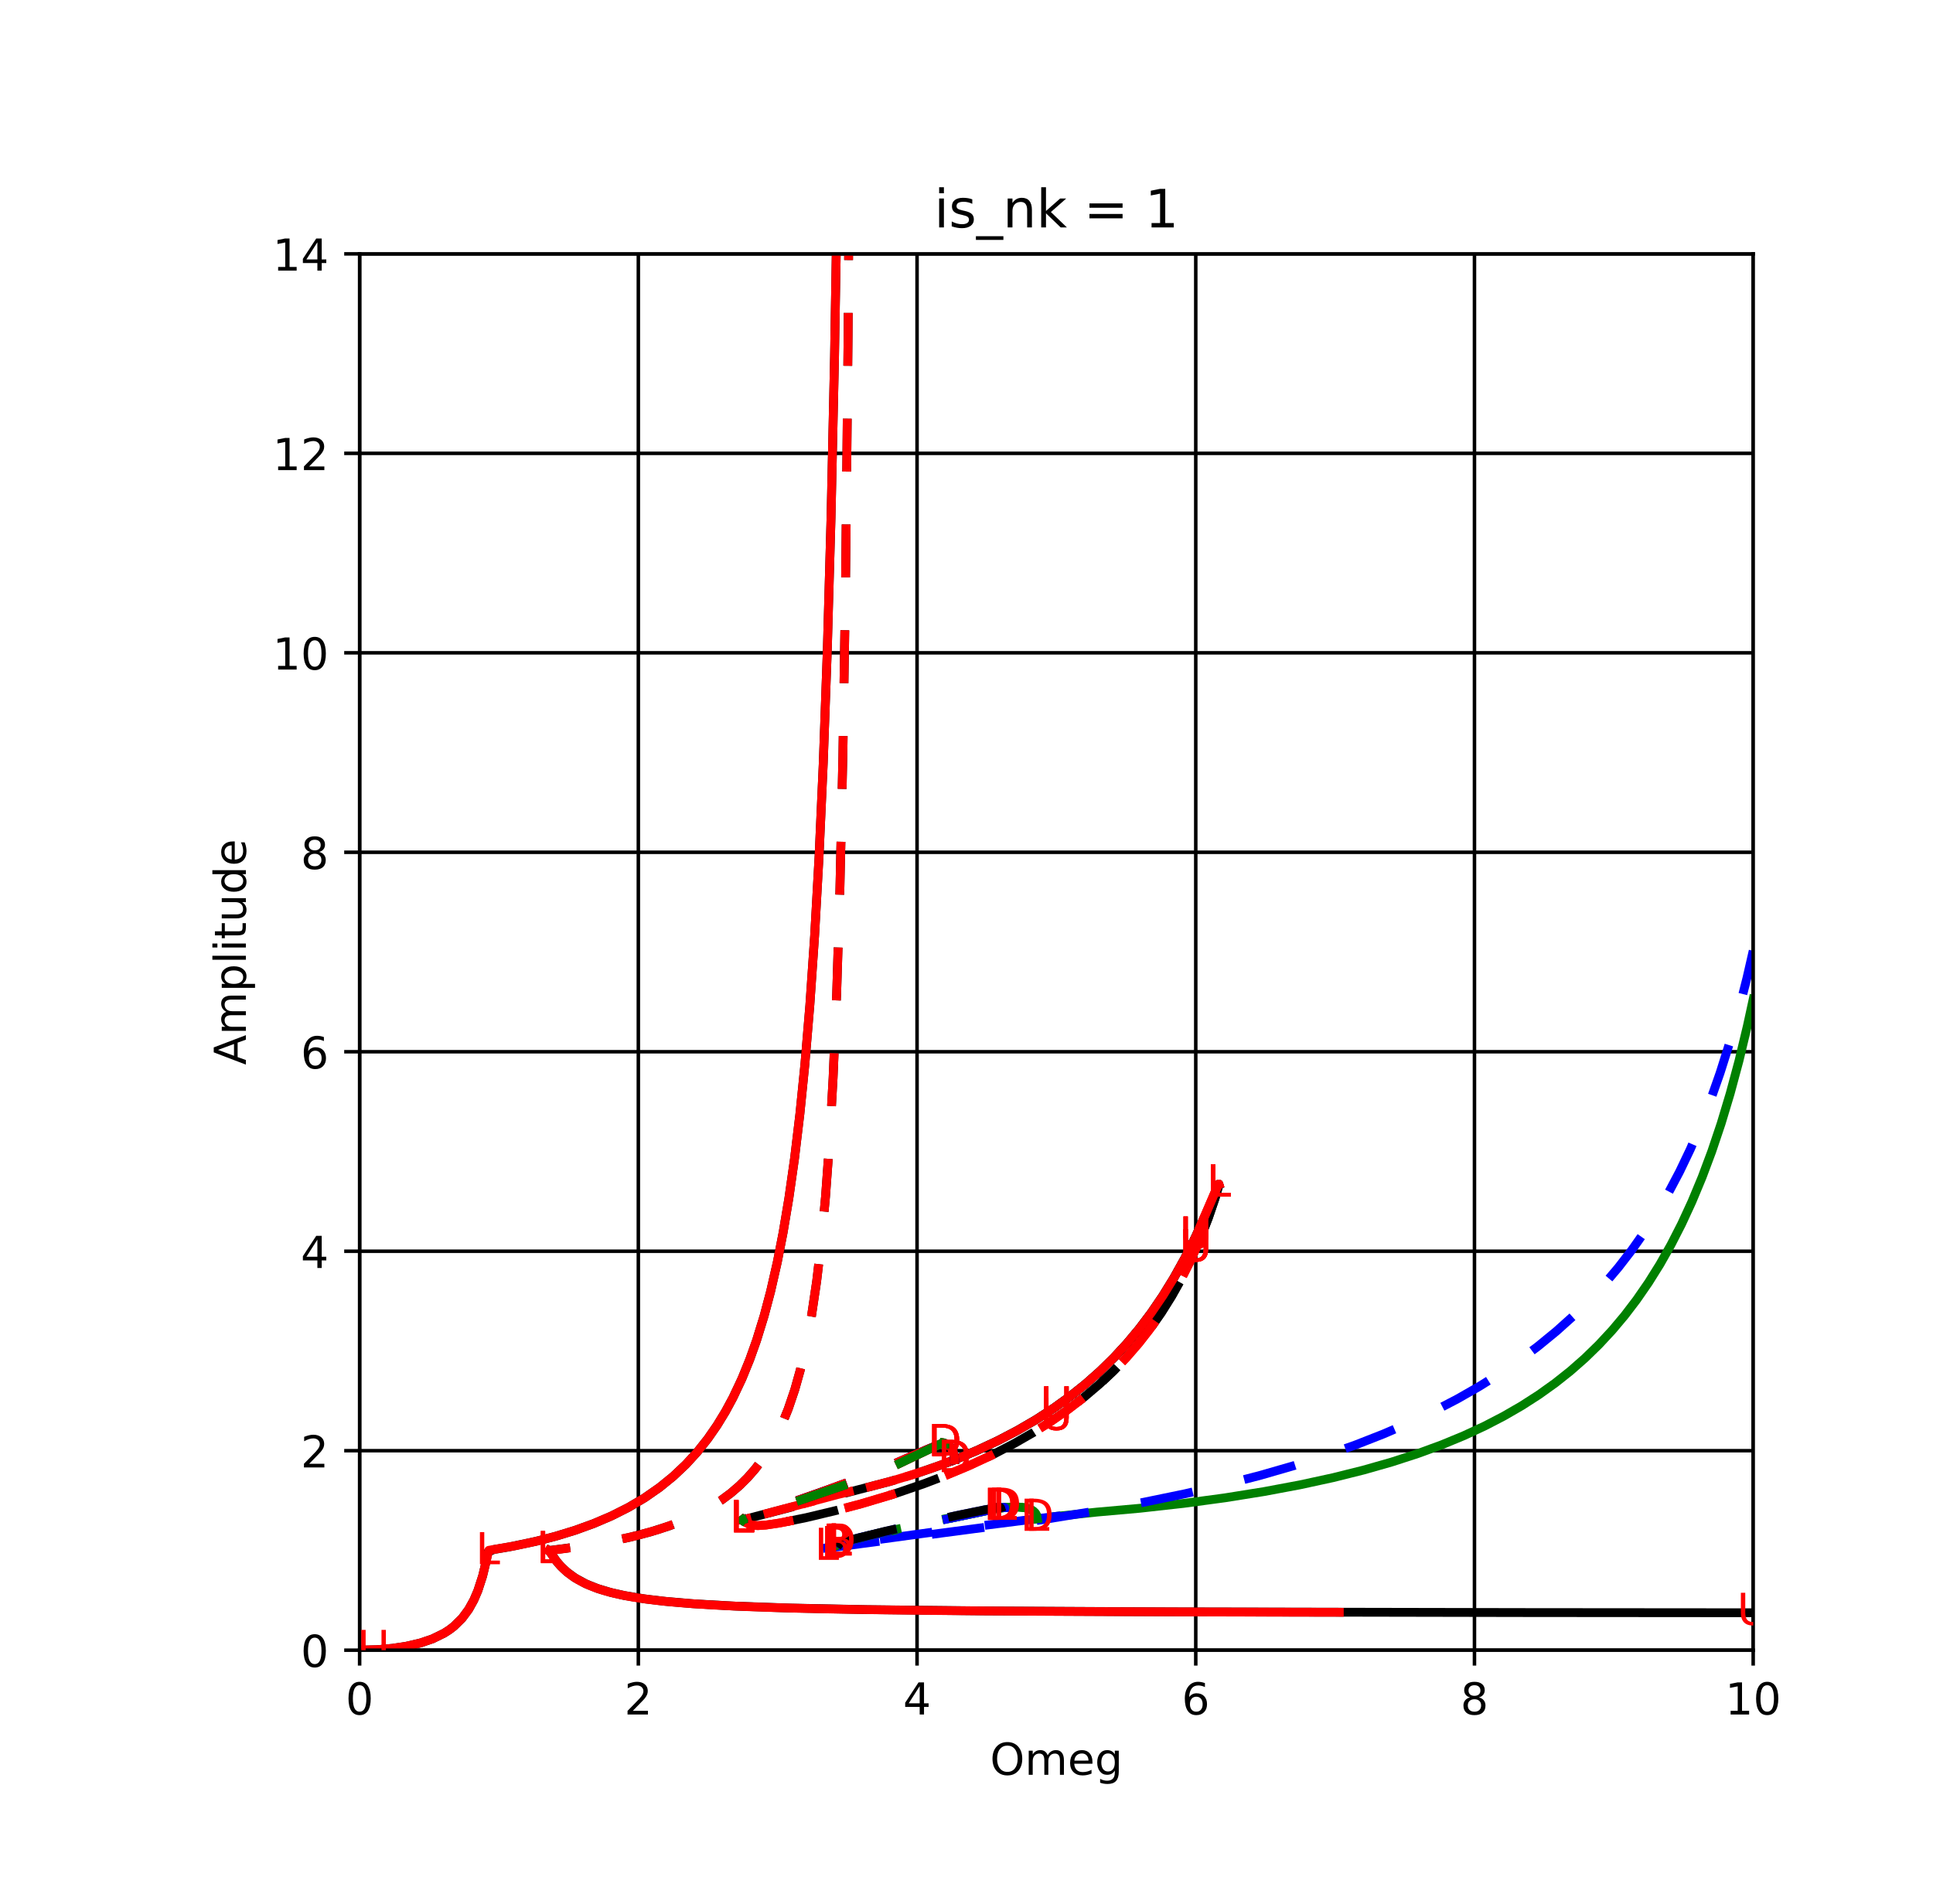 <?xml version="1.0" encoding="utf-8" standalone="no"?>
<!DOCTYPE svg PUBLIC "-//W3C//DTD SVG 1.1//EN"
  "http://www.w3.org/Graphics/SVG/1.1/DTD/svg11.dtd">
<!-- Created with matplotlib (https://matplotlib.org/) -->
<svg height="432pt" version="1.1" viewBox="0 0 438.48 432" width="438.48pt" xmlns="http://www.w3.org/2000/svg" xmlns:xlink="http://www.w3.org/1999/xlink">
 <defs>
  <style type="text/css">
*{stroke-linecap:butt;stroke-linejoin:round;}
  </style>
 </defs>
 <g id="figure_1">
  <g id="patch_1">
   <path d="M 0 432 
L 438.48 432 
L 438.48 0 
L 0 0 
z
" style="fill:#ffffff;"/>
  </g>
  <g id="axes_1">
   <g id="patch_2">
    <path d="M 81.578 374.4 
L 397.691 374.4 
L 397.691 57.6 
L 81.578 57.6 
z
" style="fill:#ffffff;"/>
   </g>
   <g id="matplotlib.axis_1">
    <g id="xtick_1">
     <g id="line2d_1">
      <path clip-path="url(#pdaab384aeb)" d="M 81.578 374.4 
L 81.578 57.6 
" style="fill:none;stroke:#000000;stroke-linecap:square;stroke-width:0.8;"/>
     </g>
     <g id="line2d_2">
      <defs>
       <path d="M 0 0 
L 0 3.5 
" id="m99ecf1e9ce" style="stroke:#000000;stroke-width:0.8;"/>
      </defs>
      <g>
       <use style="stroke:#000000;stroke-width:0.8;" x="81.578" xlink:href="#m99ecf1e9ce" y="374.4"/>
      </g>
     </g>
     <g id="text_1">
      <!-- 0 -->
      <defs>
       <path d="M 31.781 66.406 
Q 24.172 66.406 20.328 58.906 
Q 16.5 51.422 16.5 36.375 
Q 16.5 21.391 20.328 13.891 
Q 24.172 6.391 31.781 6.391 
Q 39.453 6.391 43.281 13.891 
Q 47.125 21.391 47.125 36.375 
Q 47.125 51.422 43.281 58.906 
Q 39.453 66.406 31.781 66.406 
z
M 31.781 74.219 
Q 44.047 74.219 50.516 64.516 
Q 56.984 54.828 56.984 36.375 
Q 56.984 17.969 50.516 8.266 
Q 44.047 -1.422 31.781 -1.422 
Q 19.531 -1.422 13.062 8.266 
Q 6.594 17.969 6.594 36.375 
Q 6.594 54.828 13.062 64.516 
Q 19.531 74.219 31.781 74.219 
z
" id="DejaVuSans-48"/>
      </defs>
      <g transform="translate(78.396 388.998)scale(0.1 -0.1)">
       <use xlink:href="#DejaVuSans-48"/>
      </g>
     </g>
    </g>
    <g id="xtick_2">
     <g id="line2d_3">
      <path clip-path="url(#pdaab384aeb)" d="M 144.8 374.4 
L 144.8 57.6 
" style="fill:none;stroke:#000000;stroke-linecap:square;stroke-width:0.8;"/>
     </g>
     <g id="line2d_4">
      <g>
       <use style="stroke:#000000;stroke-width:0.8;" x="144.8" xlink:href="#m99ecf1e9ce" y="374.4"/>
      </g>
     </g>
     <g id="text_2">
      <!-- 2 -->
      <defs>
       <path d="M 19.188 8.297 
L 53.609 8.297 
L 53.609 0 
L 7.328 0 
L 7.328 8.297 
Q 12.938 14.109 22.625 23.891 
Q 32.328 33.688 34.812 36.531 
Q 39.547 41.844 41.422 45.531 
Q 43.312 49.219 43.312 52.781 
Q 43.312 58.594 39.234 62.25 
Q 35.156 65.922 28.609 65.922 
Q 23.969 65.922 18.812 64.312 
Q 13.672 62.703 7.812 59.422 
L 7.812 69.391 
Q 13.766 71.781 18.938 73 
Q 24.125 74.219 28.422 74.219 
Q 39.75 74.219 46.484 68.547 
Q 53.219 62.891 53.219 53.422 
Q 53.219 48.922 51.531 44.891 
Q 49.859 40.875 45.406 35.406 
Q 44.188 33.984 37.641 27.219 
Q 31.109 20.453 19.188 8.297 
z
" id="DejaVuSans-50"/>
      </defs>
      <g transform="translate(141.619 388.998)scale(0.1 -0.1)">
       <use xlink:href="#DejaVuSans-50"/>
      </g>
     </g>
    </g>
    <g id="xtick_3">
     <g id="line2d_5">
      <path clip-path="url(#pdaab384aeb)" d="M 208.023 374.4 
L 208.023 57.6 
" style="fill:none;stroke:#000000;stroke-linecap:square;stroke-width:0.8;"/>
     </g>
     <g id="line2d_6">
      <g>
       <use style="stroke:#000000;stroke-width:0.8;" x="208.023" xlink:href="#m99ecf1e9ce" y="374.4"/>
      </g>
     </g>
     <g id="text_3">
      <!-- 4 -->
      <defs>
       <path d="M 37.797 64.312 
L 12.891 25.391 
L 37.797 25.391 
z
M 35.203 72.906 
L 47.609 72.906 
L 47.609 25.391 
L 58.016 25.391 
L 58.016 17.188 
L 47.609 17.188 
L 47.609 0 
L 37.797 0 
L 37.797 17.188 
L 4.891 17.188 
L 4.891 26.703 
z
" id="DejaVuSans-52"/>
      </defs>
      <g transform="translate(204.842 388.998)scale(0.1 -0.1)">
       <use xlink:href="#DejaVuSans-52"/>
      </g>
     </g>
    </g>
    <g id="xtick_4">
     <g id="line2d_7">
      <path clip-path="url(#pdaab384aeb)" d="M 271.246 374.4 
L 271.246 57.6 
" style="fill:none;stroke:#000000;stroke-linecap:square;stroke-width:0.8;"/>
     </g>
     <g id="line2d_8">
      <g>
       <use style="stroke:#000000;stroke-width:0.8;" x="271.246" xlink:href="#m99ecf1e9ce" y="374.4"/>
      </g>
     </g>
     <g id="text_4">
      <!-- 6 -->
      <defs>
       <path d="M 33.016 40.375 
Q 26.375 40.375 22.484 35.828 
Q 18.609 31.297 18.609 23.391 
Q 18.609 15.531 22.484 10.953 
Q 26.375 6.391 33.016 6.391 
Q 39.656 6.391 43.531 10.953 
Q 47.406 15.531 47.406 23.391 
Q 47.406 31.297 43.531 35.828 
Q 39.656 40.375 33.016 40.375 
z
M 52.594 71.297 
L 52.594 62.312 
Q 48.875 64.062 45.094 64.984 
Q 41.312 65.922 37.594 65.922 
Q 27.828 65.922 22.672 59.328 
Q 17.531 52.734 16.797 39.406 
Q 19.672 43.656 24.016 45.922 
Q 28.375 48.188 33.594 48.188 
Q 44.578 48.188 50.953 41.516 
Q 57.328 34.859 57.328 23.391 
Q 57.328 12.156 50.688 5.359 
Q 44.047 -1.422 33.016 -1.422 
Q 20.359 -1.422 13.672 8.266 
Q 6.984 17.969 6.984 36.375 
Q 6.984 53.656 15.188 63.938 
Q 23.391 74.219 37.203 74.219 
Q 40.922 74.219 44.703 73.484 
Q 48.484 72.75 52.594 71.297 
z
" id="DejaVuSans-54"/>
      </defs>
      <g transform="translate(268.065 388.998)scale(0.1 -0.1)">
       <use xlink:href="#DejaVuSans-54"/>
      </g>
     </g>
    </g>
    <g id="xtick_5">
     <g id="line2d_9">
      <path clip-path="url(#pdaab384aeb)" d="M 334.468 374.4 
L 334.468 57.6 
" style="fill:none;stroke:#000000;stroke-linecap:square;stroke-width:0.8;"/>
     </g>
     <g id="line2d_10">
      <g>
       <use style="stroke:#000000;stroke-width:0.8;" x="334.468" xlink:href="#m99ecf1e9ce" y="374.4"/>
      </g>
     </g>
     <g id="text_5">
      <!-- 8 -->
      <defs>
       <path d="M 31.781 34.625 
Q 24.75 34.625 20.719 30.859 
Q 16.703 27.094 16.703 20.516 
Q 16.703 13.922 20.719 10.156 
Q 24.75 6.391 31.781 6.391 
Q 38.812 6.391 42.859 10.172 
Q 46.922 13.969 46.922 20.516 
Q 46.922 27.094 42.891 30.859 
Q 38.875 34.625 31.781 34.625 
z
M 21.922 38.812 
Q 15.578 40.375 12.031 44.719 
Q 8.5 49.078 8.5 55.328 
Q 8.5 64.062 14.719 69.141 
Q 20.953 74.219 31.781 74.219 
Q 42.672 74.219 48.875 69.141 
Q 55.078 64.062 55.078 55.328 
Q 55.078 49.078 51.531 44.719 
Q 48 40.375 41.703 38.812 
Q 48.828 37.156 52.797 32.312 
Q 56.781 27.484 56.781 20.516 
Q 56.781 9.906 50.312 4.234 
Q 43.844 -1.422 31.781 -1.422 
Q 19.734 -1.422 13.25 4.234 
Q 6.781 9.906 6.781 20.516 
Q 6.781 27.484 10.781 32.312 
Q 14.797 37.156 21.922 38.812 
z
M 18.312 54.391 
Q 18.312 48.734 21.844 45.562 
Q 25.391 42.391 31.781 42.391 
Q 38.141 42.391 41.719 45.562 
Q 45.312 48.734 45.312 54.391 
Q 45.312 60.062 41.719 63.234 
Q 38.141 66.406 31.781 66.406 
Q 25.391 66.406 21.844 63.234 
Q 18.312 60.062 18.312 54.391 
z
" id="DejaVuSans-56"/>
      </defs>
      <g transform="translate(331.287 388.998)scale(0.1 -0.1)">
       <use xlink:href="#DejaVuSans-56"/>
      </g>
     </g>
    </g>
    <g id="xtick_6">
     <g id="line2d_11">
      <path clip-path="url(#pdaab384aeb)" d="M 397.691 374.4 
L 397.691 57.6 
" style="fill:none;stroke:#000000;stroke-linecap:square;stroke-width:0.8;"/>
     </g>
     <g id="line2d_12">
      <g>
       <use style="stroke:#000000;stroke-width:0.8;" x="397.691" xlink:href="#m99ecf1e9ce" y="374.4"/>
      </g>
     </g>
     <g id="text_6">
      <!-- 10 -->
      <defs>
       <path d="M 12.406 8.297 
L 28.516 8.297 
L 28.516 63.922 
L 10.984 60.406 
L 10.984 69.391 
L 28.422 72.906 
L 38.281 72.906 
L 38.281 8.297 
L 54.391 8.297 
L 54.391 0 
L 12.406 0 
z
" id="DejaVuSans-49"/>
      </defs>
      <g transform="translate(391.329 388.998)scale(0.1 -0.1)">
       <use xlink:href="#DejaVuSans-49"/>
       <use x="63.623" xlink:href="#DejaVuSans-48"/>
      </g>
     </g>
    </g>
    <g id="text_7">
     <!-- Omeg -->
     <defs>
      <path d="M 39.406 66.219 
Q 28.656 66.219 22.328 58.203 
Q 16.016 50.203 16.016 36.375 
Q 16.016 22.609 22.328 14.594 
Q 28.656 6.594 39.406 6.594 
Q 50.141 6.594 56.422 14.594 
Q 62.703 22.609 62.703 36.375 
Q 62.703 50.203 56.422 58.203 
Q 50.141 66.219 39.406 66.219 
z
M 39.406 74.219 
Q 54.734 74.219 63.906 63.938 
Q 73.094 53.656 73.094 36.375 
Q 73.094 19.141 63.906 8.859 
Q 54.734 -1.422 39.406 -1.422 
Q 24.031 -1.422 14.812 8.828 
Q 5.609 19.094 5.609 36.375 
Q 5.609 53.656 14.812 63.938 
Q 24.031 74.219 39.406 74.219 
z
" id="DejaVuSans-79"/>
      <path d="M 52 44.188 
Q 55.375 50.25 60.062 53.125 
Q 64.75 56 71.094 56 
Q 79.641 56 84.281 50.016 
Q 88.922 44.047 88.922 33.016 
L 88.922 0 
L 79.891 0 
L 79.891 32.719 
Q 79.891 40.578 77.094 44.375 
Q 74.312 48.188 68.609 48.188 
Q 61.625 48.188 57.562 43.547 
Q 53.516 38.922 53.516 30.906 
L 53.516 0 
L 44.484 0 
L 44.484 32.719 
Q 44.484 40.625 41.703 44.406 
Q 38.922 48.188 33.109 48.188 
Q 26.219 48.188 22.156 43.531 
Q 18.109 38.875 18.109 30.906 
L 18.109 0 
L 9.078 0 
L 9.078 54.688 
L 18.109 54.688 
L 18.109 46.188 
Q 21.188 51.219 25.484 53.609 
Q 29.781 56 35.688 56 
Q 41.656 56 45.828 52.969 
Q 50 49.953 52 44.188 
z
" id="DejaVuSans-109"/>
      <path d="M 56.203 29.594 
L 56.203 25.203 
L 14.891 25.203 
Q 15.484 15.922 20.484 11.062 
Q 25.484 6.203 34.422 6.203 
Q 39.594 6.203 44.453 7.469 
Q 49.312 8.734 54.109 11.281 
L 54.109 2.781 
Q 49.266 0.734 44.188 -0.344 
Q 39.109 -1.422 33.891 -1.422 
Q 20.797 -1.422 13.156 6.188 
Q 5.516 13.812 5.516 26.812 
Q 5.516 40.234 12.766 48.109 
Q 20.016 56 32.328 56 
Q 43.359 56 49.781 48.891 
Q 56.203 41.797 56.203 29.594 
z
M 47.219 32.234 
Q 47.125 39.594 43.094 43.984 
Q 39.062 48.391 32.422 48.391 
Q 24.906 48.391 20.391 44.141 
Q 15.875 39.891 15.188 32.172 
z
" id="DejaVuSans-101"/>
      <path d="M 45.406 27.984 
Q 45.406 37.75 41.375 43.109 
Q 37.359 48.484 30.078 48.484 
Q 22.859 48.484 18.828 43.109 
Q 14.797 37.75 14.797 27.984 
Q 14.797 18.266 18.828 12.891 
Q 22.859 7.516 30.078 7.516 
Q 37.359 7.516 41.375 12.891 
Q 45.406 18.266 45.406 27.984 
z
M 54.391 6.781 
Q 54.391 -7.172 48.188 -13.984 
Q 42 -20.797 29.203 -20.797 
Q 24.469 -20.797 20.266 -20.094 
Q 16.062 -19.391 12.109 -17.922 
L 12.109 -9.188 
Q 16.062 -11.328 19.922 -12.344 
Q 23.781 -13.375 27.781 -13.375 
Q 36.625 -13.375 41.016 -8.766 
Q 45.406 -4.156 45.406 5.172 
L 45.406 9.625 
Q 42.625 4.781 38.281 2.391 
Q 33.938 0 27.875 0 
Q 17.828 0 11.672 7.656 
Q 5.516 15.328 5.516 27.984 
Q 5.516 40.672 11.672 48.328 
Q 17.828 56 27.875 56 
Q 33.938 56 38.281 53.609 
Q 42.625 51.219 45.406 46.391 
L 45.406 54.688 
L 54.391 54.688 
z
" id="DejaVuSans-103"/>
     </defs>
     <g transform="translate(224.577 402.677)scale(0.1 -0.1)">
      <use xlink:href="#DejaVuSans-79"/>
      <use x="78.711" xlink:href="#DejaVuSans-109"/>
      <use x="176.123" xlink:href="#DejaVuSans-101"/>
      <use x="237.646" xlink:href="#DejaVuSans-103"/>
     </g>
    </g>
   </g>
   <g id="matplotlib.axis_2">
    <g id="ytick_1">
     <g id="line2d_13">
      <path clip-path="url(#pdaab384aeb)" d="M 81.578 374.4 
L 397.691 374.4 
" style="fill:none;stroke:#000000;stroke-linecap:square;stroke-width:0.8;"/>
     </g>
     <g id="line2d_14">
      <defs>
       <path d="M 0 0 
L -3.5 0 
" id="m10ac8f9fa2" style="stroke:#000000;stroke-width:0.8;"/>
      </defs>
      <g>
       <use style="stroke:#000000;stroke-width:0.8;" x="81.578" xlink:href="#m10ac8f9fa2" y="374.4"/>
      </g>
     </g>
     <g id="text_8">
      <!-- 0 -->
      <g transform="translate(68.215 378.199)scale(0.1 -0.1)">
       <use xlink:href="#DejaVuSans-48"/>
      </g>
     </g>
    </g>
    <g id="ytick_2">
     <g id="line2d_15">
      <path clip-path="url(#pdaab384aeb)" d="M 81.578 329.143 
L 397.691 329.143 
" style="fill:none;stroke:#000000;stroke-linecap:square;stroke-width:0.8;"/>
     </g>
     <g id="line2d_16">
      <g>
       <use style="stroke:#000000;stroke-width:0.8;" x="81.578" xlink:href="#m10ac8f9fa2" y="329.143"/>
      </g>
     </g>
     <g id="text_9">
      <!-- 2 -->
      <g transform="translate(68.215 332.942)scale(0.1 -0.1)">
       <use xlink:href="#DejaVuSans-50"/>
      </g>
     </g>
    </g>
    <g id="ytick_3">
     <g id="line2d_17">
      <path clip-path="url(#pdaab384aeb)" d="M 81.578 283.886 
L 397.691 283.886 
" style="fill:none;stroke:#000000;stroke-linecap:square;stroke-width:0.8;"/>
     </g>
     <g id="line2d_18">
      <g>
       <use style="stroke:#000000;stroke-width:0.8;" x="81.578" xlink:href="#m10ac8f9fa2" y="283.886"/>
      </g>
     </g>
     <g id="text_10">
      <!-- 4 -->
      <g transform="translate(68.215 287.685)scale(0.1 -0.1)">
       <use xlink:href="#DejaVuSans-52"/>
      </g>
     </g>
    </g>
    <g id="ytick_4">
     <g id="line2d_19">
      <path clip-path="url(#pdaab384aeb)" d="M 81.578 238.629 
L 397.691 238.629 
" style="fill:none;stroke:#000000;stroke-linecap:square;stroke-width:0.8;"/>
     </g>
     <g id="line2d_20">
      <g>
       <use style="stroke:#000000;stroke-width:0.8;" x="81.578" xlink:href="#m10ac8f9fa2" y="238.629"/>
      </g>
     </g>
     <g id="text_11">
      <!-- 6 -->
      <g transform="translate(68.215 242.428)scale(0.1 -0.1)">
       <use xlink:href="#DejaVuSans-54"/>
      </g>
     </g>
    </g>
    <g id="ytick_5">
     <g id="line2d_21">
      <path clip-path="url(#pdaab384aeb)" d="M 81.578 193.371 
L 397.691 193.371 
" style="fill:none;stroke:#000000;stroke-linecap:square;stroke-width:0.8;"/>
     </g>
     <g id="line2d_22">
      <g>
       <use style="stroke:#000000;stroke-width:0.8;" x="81.578" xlink:href="#m10ac8f9fa2" y="193.371"/>
      </g>
     </g>
     <g id="text_12">
      <!-- 8 -->
      <g transform="translate(68.215 197.171)scale(0.1 -0.1)">
       <use xlink:href="#DejaVuSans-56"/>
      </g>
     </g>
    </g>
    <g id="ytick_6">
     <g id="line2d_23">
      <path clip-path="url(#pdaab384aeb)" d="M 81.578 148.114 
L 397.691 148.114 
" style="fill:none;stroke:#000000;stroke-linecap:square;stroke-width:0.8;"/>
     </g>
     <g id="line2d_24">
      <g>
       <use style="stroke:#000000;stroke-width:0.8;" x="81.578" xlink:href="#m10ac8f9fa2" y="148.114"/>
      </g>
     </g>
     <g id="text_13">
      <!-- 10 -->
      <g transform="translate(61.853 151.914)scale(0.1 -0.1)">
       <use xlink:href="#DejaVuSans-49"/>
       <use x="63.623" xlink:href="#DejaVuSans-48"/>
      </g>
     </g>
    </g>
    <g id="ytick_7">
     <g id="line2d_25">
      <path clip-path="url(#pdaab384aeb)" d="M 81.578 102.857 
L 397.691 102.857 
" style="fill:none;stroke:#000000;stroke-linecap:square;stroke-width:0.8;"/>
     </g>
     <g id="line2d_26">
      <g>
       <use style="stroke:#000000;stroke-width:0.8;" x="81.578" xlink:href="#m10ac8f9fa2" y="102.857"/>
      </g>
     </g>
     <g id="text_14">
      <!-- 12 -->
      <g transform="translate(61.853 106.656)scale(0.1 -0.1)">
       <use xlink:href="#DejaVuSans-49"/>
       <use x="63.623" xlink:href="#DejaVuSans-50"/>
      </g>
     </g>
    </g>
    <g id="ytick_8">
     <g id="line2d_27">
      <path clip-path="url(#pdaab384aeb)" d="M 81.578 57.6 
L 397.691 57.6 
" style="fill:none;stroke:#000000;stroke-linecap:square;stroke-width:0.8;"/>
     </g>
     <g id="line2d_28">
      <g>
       <use style="stroke:#000000;stroke-width:0.8;" x="81.578" xlink:href="#m10ac8f9fa2" y="57.6"/>
      </g>
     </g>
     <g id="text_15">
      <!-- 14 -->
      <g transform="translate(61.853 61.399)scale(0.1 -0.1)">
       <use xlink:href="#DejaVuSans-49"/>
       <use x="63.623" xlink:href="#DejaVuSans-52"/>
      </g>
     </g>
    </g>
    <g id="text_16">
     <!-- Amplitude -->
     <defs>
      <path d="M 34.188 63.188 
L 20.797 26.906 
L 47.609 26.906 
z
M 28.609 72.906 
L 39.797 72.906 
L 67.578 0 
L 57.328 0 
L 50.688 18.703 
L 17.828 18.703 
L 11.188 0 
L 0.781 0 
z
" id="DejaVuSans-65"/>
      <path d="M 18.109 8.203 
L 18.109 -20.797 
L 9.078 -20.797 
L 9.078 54.688 
L 18.109 54.688 
L 18.109 46.391 
Q 20.953 51.266 25.266 53.625 
Q 29.594 56 35.594 56 
Q 45.562 56 51.781 48.094 
Q 58.016 40.188 58.016 27.297 
Q 58.016 14.406 51.781 6.484 
Q 45.562 -1.422 35.594 -1.422 
Q 29.594 -1.422 25.266 0.953 
Q 20.953 3.328 18.109 8.203 
z
M 48.688 27.297 
Q 48.688 37.203 44.609 42.844 
Q 40.531 48.484 33.406 48.484 
Q 26.266 48.484 22.188 42.844 
Q 18.109 37.203 18.109 27.297 
Q 18.109 17.391 22.188 11.75 
Q 26.266 6.109 33.406 6.109 
Q 40.531 6.109 44.609 11.75 
Q 48.688 17.391 48.688 27.297 
z
" id="DejaVuSans-112"/>
      <path d="M 9.422 75.984 
L 18.406 75.984 
L 18.406 0 
L 9.422 0 
z
" id="DejaVuSans-108"/>
      <path d="M 9.422 54.688 
L 18.406 54.688 
L 18.406 0 
L 9.422 0 
z
M 9.422 75.984 
L 18.406 75.984 
L 18.406 64.594 
L 9.422 64.594 
z
" id="DejaVuSans-105"/>
      <path d="M 18.312 70.219 
L 18.312 54.688 
L 36.812 54.688 
L 36.812 47.703 
L 18.312 47.703 
L 18.312 18.016 
Q 18.312 11.328 20.141 9.422 
Q 21.969 7.516 27.594 7.516 
L 36.812 7.516 
L 36.812 0 
L 27.594 0 
Q 17.188 0 13.234 3.875 
Q 9.281 7.766 9.281 18.016 
L 9.281 47.703 
L 2.688 47.703 
L 2.688 54.688 
L 9.281 54.688 
L 9.281 70.219 
z
" id="DejaVuSans-116"/>
      <path d="M 8.5 21.578 
L 8.5 54.688 
L 17.484 54.688 
L 17.484 21.922 
Q 17.484 14.156 20.5 10.266 
Q 23.531 6.391 29.594 6.391 
Q 36.859 6.391 41.078 11.031 
Q 45.312 15.672 45.312 23.688 
L 45.312 54.688 
L 54.297 54.688 
L 54.297 0 
L 45.312 0 
L 45.312 8.406 
Q 42.047 3.422 37.719 1 
Q 33.406 -1.422 27.688 -1.422 
Q 18.266 -1.422 13.375 4.438 
Q 8.5 10.297 8.5 21.578 
z
M 31.109 56 
z
" id="DejaVuSans-117"/>
      <path d="M 45.406 46.391 
L 45.406 75.984 
L 54.391 75.984 
L 54.391 0 
L 45.406 0 
L 45.406 8.203 
Q 42.578 3.328 38.25 0.953 
Q 33.938 -1.422 27.875 -1.422 
Q 17.969 -1.422 11.734 6.484 
Q 5.516 14.406 5.516 27.297 
Q 5.516 40.188 11.734 48.094 
Q 17.969 56 27.875 56 
Q 33.938 56 38.25 53.625 
Q 42.578 51.266 45.406 46.391 
z
M 14.797 27.297 
Q 14.797 17.391 18.875 11.75 
Q 22.953 6.109 30.078 6.109 
Q 37.203 6.109 41.297 11.75 
Q 45.406 17.391 45.406 27.297 
Q 45.406 37.203 41.297 42.844 
Q 37.203 48.484 30.078 48.484 
Q 22.953 48.484 18.875 42.844 
Q 14.797 37.203 14.797 27.297 
z
" id="DejaVuSans-100"/>
     </defs>
     <g transform="translate(55.773 241.623)rotate(-90)scale(0.1 -0.1)">
      <use xlink:href="#DejaVuSans-65"/>
      <use x="68.408" xlink:href="#DejaVuSans-109"/>
      <use x="165.82" xlink:href="#DejaVuSans-112"/>
      <use x="229.297" xlink:href="#DejaVuSans-108"/>
      <use x="257.08" xlink:href="#DejaVuSans-105"/>
      <use x="284.863" xlink:href="#DejaVuSans-116"/>
      <use x="324.072" xlink:href="#DejaVuSans-117"/>
      <use x="387.451" xlink:href="#DejaVuSans-100"/>
      <use x="450.928" xlink:href="#DejaVuSans-101"/>
     </g>
    </g>
   </g>
   <g id="line2d_29">
    <path clip-path="url(#pdaab384aeb)" d="M 81.169 374.399 
L 85.315 374.298 
L 88.994 373.985 
L 92.223 373.497 
L 95.496 372.729 
L 98.119 371.828 
L 100.727 370.552 
L 101.904 369.798 
L 102.983 368.971 
L 104.838 367.141 
L 106.314 365.142 
L 107.48 363.04 
L 108.408 360.878 
L 109.478 357.575 
L 110.282 354.234 
L 110.67 352.145 
L 112.024 351.562 
L 115.672 350.944 
L 121.591 349.7 
L 126.051 348.551 
L 130.41 347.217 
L 134.64 345.686 
L 138.71 343.946 
L 142.587 341.992 
L 146.238 339.828 
L 149.637 337.463 
L 152.769 334.915 
L 155.628 332.209 
L 158.221 329.368 
L 160.56 326.417 
L 162.666 323.378 
L 164.562 320.269 
L 166.27 317.105 
L 168.291 312.821 
L 170.061 308.481 
L 171.621 304.101 
L 173.323 298.584 
L 174.798 293.036 
L 176.326 286.35 
L 177.639 279.642 
L 178.956 271.801 
L 180.235 262.826 
L 181.448 252.72 
L 182.58 241.489 
L 183.709 228.014 
L 184.788 212.305 
L 185.791 194.374 
L 186.748 173.123 
L 187.667 147.468 
L 188.509 117.468 
L 189.303 80.997 
L 190.048 36.032 
L 190.53 -1 
L 190.53 -1 
" style="fill:none;stroke:#000000;stroke-linecap:square;stroke-width:2;"/>
   </g>
   <g id="line2d_30">
    <path clip-path="url(#pdaab384aeb)" d="M 192.878 -1 
L 192.378 76.262 
L 191.811 131.565 
L 191.192 171.679 
L 190.519 201.899 
L 189.787 225.468 
L 188.978 244.582 
L 188.156 259.213 
L 187.254 271.599 
L 186.31 281.731 
L 185.248 290.73 
L 184.075 298.59 
L 182.817 305.309 
L 181.525 310.883 
L 180.278 315.315 
L 178.786 319.709 
L 177.464 322.966 
L 175.927 326.175 
L 174.132 329.314 
L 172.768 331.355 
L 171.254 333.34 
L 169.576 335.257 
L 167.726 337.091 
L 165.7 338.827 
L 163.5 340.451 
L 161.137 341.954 
L 158.625 343.327 
L 155.986 344.572 
L 151.831 346.205 
L 147.499 347.583 
L 143.042 348.74 
L 138.498 349.709 
L 132.351 350.762 
L 126.135 351.581 
L 124.58 351.779 
L 124.58 351.779 
" style="fill:none;stroke:#000000;stroke-dasharray:12,12;stroke-dashoffset:0;stroke-width:2;"/>
   </g>
   <g id="line2d_31">
    <path clip-path="url(#pdaab384aeb)" d="M 124.58 351.779 
L 124.506 351.911 
L 124.898 352.28 
L 126.292 354.29 
L 127.252 355.394 
L 128.583 356.647 
L 130.44 358.011 
L 132.916 359.36 
L 135.676 360.459 
L 138.597 361.323 
L 141.612 362.001 
L 146.23 362.767 
L 150.906 363.326 
L 157.183 363.862 
L 166.637 364.4 
L 179.266 364.844 
L 196.644 365.201 
L 223.511 365.496 
L 266.185 365.714 
L 346.794 365.87 
L 397.691 365.912 
L 397.691 365.912 
" style="fill:none;stroke:#000000;stroke-linecap:square;stroke-width:2;"/>
   </g>
   <g id="line2d_32">
    <path clip-path="url(#pdaab384aeb)" d="M 81.289 374.399 
L 86.025 374.255 
L 89.159 373.965 
L 92.25 373.492 
L 95.256 372.797 
L 98.113 371.831 
L 100.721 370.556 
L 101.899 369.801 
L 102.978 368.975 
L 104.834 367.145 
L 106.311 365.147 
L 107.478 363.045 
L 108.406 360.883 
L 109.477 357.58 
L 110.281 354.239 
L 110.884 351.739 
L 117.024 350.685 
L 121.561 349.707 
L 126.022 348.559 
L 130.381 347.227 
L 134.613 345.697 
L 138.684 343.958 
L 142.562 342.006 
L 146.214 339.843 
L 149.616 337.479 
L 152.75 334.933 
L 155.61 332.227 
L 158.204 329.387 
L 160.545 326.437 
L 162.653 323.399 
L 164.55 320.29 
L 166.259 317.126 
L 168.281 312.842 
L 170.053 308.503 
L 171.613 304.122 
L 173.316 298.606 
L 174.792 293.058 
L 176.321 286.372 
L 177.635 279.665 
L 178.953 271.823 
L 180.232 262.848 
L 181.446 252.742 
L 182.578 241.511 
L 183.707 228.036 
L 184.787 212.327 
L 185.79 194.396 
L 186.748 173.145 
L 187.666 147.49 
L 188.509 117.49 
L 189.303 81.019 
L 190.048 36.054 
L 190.53 -1 
L 190.53 -1 
" style="fill:none;stroke:#ff0000;stroke-linecap:square;stroke-width:2;"/>
   </g>
   <g id="line2d_33">
    <path clip-path="url(#pdaab384aeb)" d="M 192.878 -1 
L 192.38 76.116 
L 191.813 131.417 
L 191.194 171.53 
L 190.523 201.749 
L 189.792 225.319 
L 188.985 244.432 
L 188.166 259.063 
L 187.266 271.449 
L 186.326 281.581 
L 185.268 290.58 
L 184.1 298.441 
L 182.848 305.16 
L 181.563 310.735 
L 180.323 315.168 
L 178.84 319.563 
L 177.527 322.822 
L 176.001 326.033 
L 174.218 329.177 
L 172.864 331.22 
L 171.36 333.21 
L 169.693 335.132 
L 167.855 336.972 
L 165.84 338.715 
L 163.652 340.347 
L 161.299 341.857 
L 158.797 343.24 
L 156.165 344.493 
L 153.425 345.62 
L 149.153 347.091 
L 144.737 348.327 
L 140.223 349.363 
L 134.101 350.488 
L 128.206 351.339 
L 124.479 351.819 
L 124.479 351.819 
" style="fill:none;stroke:#ff0000;stroke-dasharray:12,12;stroke-dashoffset:0;stroke-width:2;"/>
   </g>
   <g id="line2d_34">
    <path clip-path="url(#pdaab384aeb)" d="M 124.479 351.819 
L 124.458 351.851 
L 124.461 351.865 
L 124.728 352.072 
L 125.416 353.089 
L 126.138 354.094 
L 126.948 355.064 
L 127.85 355.992 
L 128.85 356.867 
L 129.945 357.683 
L 131.129 358.431 
L 132.393 359.11 
L 133.725 359.719 
L 135.111 360.261 
L 136.542 360.742 
L 138.006 361.167 
L 139.496 361.544 
L 141.006 361.879 
L 142.531 362.176 
L 144.067 362.442 
L 145.613 362.68 
L 147.165 362.893 
L 148.722 363.086 
L 150.284 363.261 
L 151.849 363.419 
L 153.416 363.564 
L 154.986 363.696 
L 156.558 363.817 
L 158.13 363.928 
L 159.704 364.031 
L 161.279 364.126 
L 162.855 364.214 
L 164.432 364.296 
L 166.009 364.371 
L 167.586 364.442 
L 169.164 364.508 
L 170.742 364.57 
L 172.321 364.628 
L 173.899 364.682 
L 175.478 364.733 
L 177.058 364.781 
L 178.637 364.827 
L 180.216 364.869 
L 181.796 364.91 
L 183.375 364.948 
L 184.955 364.984 
L 186.535 365.019 
L 188.115 365.051 
L 189.695 365.082 
L 191.275 365.112 
L 192.855 365.14 
L 194.435 365.166 
L 196.015 365.192 
L 197.596 365.216 
L 199.176 365.239 
L 200.756 365.261 
L 202.336 365.282 
L 203.917 365.303 
L 205.497 365.322 
L 207.077 365.341 
L 208.658 365.359 
L 210.238 365.376 
L 211.819 365.392 
L 213.399 365.408 
L 214.979 365.423 
L 216.56 365.438 
L 218.14 365.452 
L 219.721 365.466 
L 221.301 365.479 
L 222.882 365.491 
L 224.462 365.503 
L 226.043 365.515 
L 227.623 365.526 
L 229.204 365.537 
L 230.784 365.548 
L 232.365 365.558 
L 233.945 365.568 
L 235.526 365.577 
L 237.106 365.587 
L 238.687 365.596 
L 240.267 365.604 
L 241.848 365.613 
L 243.428 365.621 
L 245.009 365.628 
L 246.589 365.636 
L 248.17 365.644 
L 249.75 365.651 
L 251.331 365.658 
L 252.911 365.664 
L 254.492 365.671 
L 256.073 365.677 
L 257.653 365.684 
L 259.234 365.69 
L 260.814 365.695 
L 262.395 365.701 
L 263.975 365.707 
L 265.556 365.712 
L 267.136 365.717 
L 268.717 365.722 
L 269.981 365.726 
L 270.614 365.728 
L 271.246 365.73 
L 271.878 365.732 
L 272.51 365.734 
L 273.775 365.738 
L 275.355 365.743 
L 276.936 365.747 
L 278.516 365.751 
L 280.097 365.756 
L 281.677 365.76 
L 283.258 365.764 
L 284.839 365.768 
L 286.419 365.772 
L 288 365.775 
L 289.58 365.779 
L 291.161 365.783 
L 292.741 365.786 
L 294.322 365.79 
L 295.902 365.793 
L 297.483 365.796 
L 299.064 365.799 
L 300.644 365.802 
L 302.225 365.806 
L 303.805 365.809 
" style="fill:none;stroke:#ff0000;stroke-linecap:square;stroke-width:2;"/>
   </g>
   <g id="line2d_35">
    <path clip-path="url(#pdaab384aeb)" d="M 239.634 344.038 
L 248.835 343.07 
L 258.65 342.196 
L 268.516 341.096 
L 277.943 339.824 
L 286.723 338.418 
L 294.9 336.886 
L 302.405 335.257 
L 309.292 333.538 
L 315.693 331.714 
L 321.602 329.799 
L 327.08 327.79 
L 332.067 325.73 
L 336.767 323.552 
L 341.084 321.315 
L 345.203 318.936 
L 349.062 316.454 
L 352.776 313.797 
L 356.236 311.049 
L 359.524 308.157 
L 362.681 305.083 
L 365.695 301.837 
L 368.523 298.474 
L 371.253 294.895 
L 373.942 291.005 
L 376.533 286.863 
L 379.036 282.438 
L 381.457 277.704 
L 383.799 272.632 
L 386.105 267.089 
L 388.295 261.236 
L 390.417 254.922 
L 392.47 248.108 
L 394.457 240.733 
L 396.377 232.744 
L 397.691 226.702 
L 397.691 226.702 
" style="fill:none;stroke:#008000;stroke-linecap:square;stroke-width:2;"/>
   </g>
   <g id="line2d_36">
    <path clip-path="url(#pdaab384aeb)" d="M 239.634 344.038 
L 235.285 344.56 
L 235.285 344.56 
" style="fill:none;stroke:#0000ff;stroke-linecap:square;stroke-width:2;"/>
   </g>
   <g id="line2d_37">
    <path clip-path="url(#pdaab384aeb)" d="M 235.285 344.56 
L 214.595 347.204 
L 194.873 349.905 
L 189.618 350.751 
L 189.618 350.751 
" style="fill:none;stroke:#0000ff;stroke-dasharray:12,12;stroke-dashoffset:0;stroke-width:2;"/>
   </g>
   <g id="line2d_38">
    <path clip-path="url(#pdaab384aeb)" d="M 189.618 350.751 
L 187.558 351.151 
L 187.558 351.151 
" style="fill:none;stroke:#0000ff;stroke-linecap:square;stroke-width:2;"/>
   </g>
   <g id="line2d_39">
    <path clip-path="url(#pdaab384aeb)" d="M 187.558 351.151 
L 188.098 351.152 
L 189.886 350.963 
L 236.185 344.844 
L 249.128 342.743 
L 259.174 340.897 
L 268.837 338.903 
L 277.728 336.845 
L 285.974 334.711 
L 293.642 332.498 
L 300.808 330.202 
L 307.519 327.82 
L 313.825 325.348 
L 319.751 322.788 
L 325.339 320.134 
L 330.602 317.39 
L 335.495 314.595 
L 340.195 311.659 
L 344.623 308.632 
L 348.825 305.493 
L 353.05 302.032 
L 356.801 298.665 
L 360.357 295.174 
L 363.726 291.556 
L 367.097 287.582 
L 370.139 283.643 
L 373.037 279.526 
L 375.804 275.206 
L 378.451 270.658 
L 380.988 265.856 
L 383.424 260.765 
L 385.77 255.343 
L 388.027 249.562 
L 390.181 243.439 
L 392.284 236.787 
L 394.32 229.604 
L 396.29 221.83 
L 397.692 215.72 
L 397.692 215.72 
" style="fill:none;stroke:#0000ff;stroke-dasharray:12,12;stroke-dashoffset:0;stroke-width:2;"/>
   </g>
   <g id="line2d_40">
    <path clip-path="url(#pdaab384aeb)" d="M 208.023 334.262 
L 213.528 332.355 
L 216.528 331.211 
L 216.528 331.211 
" style="fill:none;stroke:#000000;stroke-dasharray:12,12;stroke-dashoffset:0;stroke-width:2;"/>
   </g>
   <g id="line2d_41">
    <path clip-path="url(#pdaab384aeb)" d="M 216.528 331.211 
L 221.589 329.096 
L 226.348 326.868 
L 230.746 324.571 
L 234.927 322.14 
L 238.866 319.594 
L 242.575 316.935 
L 246.076 314.151 
L 249.385 311.237 
L 252.528 308.173 
L 255.507 304.959 
L 258.312 301.613 
L 261.03 298.029 
L 263.653 294.2 
L 266.182 290.111 
L 268.649 285.693 
L 271.052 280.929 
L 273.411 275.742 
L 276.474 268.646 
L 276.487 268.698 
" style="fill:none;stroke:#000000;stroke-linecap:square;stroke-width:2;"/>
   </g>
   <g id="line2d_42">
    <path clip-path="url(#pdaab384aeb)" d="M 276.487 268.698 
L 276.375 269.286 
L 275.634 271.838 
L 274.107 276.308 
L 272.216 281.15 
L 270.141 285.831 
L 267.99 290.133 
L 265.726 294.164 
L 263.446 297.803 
L 260.952 301.373 
L 258.325 304.749 
L 255.531 307.979 
L 252.585 311.047 
L 249.453 313.99 
L 245.965 316.955 
L 242.319 319.762 
L 238.611 322.353 
L 234.504 324.958 
L 230.096 327.491 
L 225.419 329.924 
L 220.448 332.262 
L 215.067 334.544 
L 209.368 336.717 
L 203.295 338.793 
L 196.86 340.76 
L 189.939 342.641 
L 182.897 344.325 
L 176.974 345.527 
L 173.39 346.051 
L 171.472 346.128 
L 170.312 345.966 
L 169.457 345.626 
L 168.503 344.98 
L 168.325 344.897 
L 168.325 344.897 
" style="fill:none;stroke:#000000;stroke-dasharray:12,12;stroke-dashoffset:0;stroke-width:2;"/>
   </g>
   <g id="line2d_43">
    <path clip-path="url(#pdaab384aeb)" d="M 168.325 344.897 
L 168.326 344.894 
L 168.329 344.891 
L 168.335 344.888 
L 168.342 344.885 
L 168.35 344.881 
L 168.359 344.878 
" style="fill:none;stroke:#000000;stroke-linecap:square;stroke-width:2;"/>
   </g>
   <g id="line2d_44">
    <path clip-path="url(#pdaab384aeb)" d="M 168.359 344.878 
L 169.664 344.515 
L 196.474 337.528 
L 201.901 336.116 
L 207.531 334.422 
L 212.811 332.617 
L 216.528 331.211 
L 216.528 331.211 
" style="fill:none;stroke:#000000;stroke-dasharray:12,12;stroke-dashoffset:0;stroke-width:2;"/>
   </g>
   <g id="line2d_45">
    <path clip-path="url(#pdaab384aeb)" d="M 216.528 331.211 
L 221.589 329.096 
L 226.367 326.859 
L 230.835 324.522 
L 235.184 321.982 
L 239.107 319.43 
L 242.807 316.759 
L 246.298 313.964 
L 249.596 311.041 
L 252.733 307.962 
L 255.701 304.738 
L 258.514 301.358 
L 261.23 297.751 
L 263.867 293.87 
L 266.388 289.759 
L 268.848 285.316 
L 271.229 280.557 
L 273.59 275.326 
L 276.473 268.646 
L 276.487 268.698 
" style="fill:none;stroke:#000000;stroke-linecap:square;stroke-width:2;"/>
   </g>
   <g id="line2d_46">
    <path clip-path="url(#pdaab384aeb)" d="M 276.487 268.698 
L 276.375 269.286 
L 275.63 271.851 
L 274.097 276.336 
L 272.24 281.092 
L 270.215 285.673 
L 268.073 289.976 
L 265.81 294.023 
L 263.436 297.817 
L 260.92 301.416 
L 258.321 304.754 
L 255.527 307.984 
L 252.557 311.075 
L 250.087 313.418 
L 250.087 313.418 
" style="fill:none;stroke:#000000;stroke-dasharray:12,12;stroke-dashoffset:0;stroke-width:2;"/>
   </g>
   <g id="line2d_47">
    <path clip-path="url(#pdaab384aeb)" d="M 208.023 334.262 
L 202.393 335.977 
L 196.81 337.447 
L 186.062 340.161 
L 169.976 344.433 
L 168.365 344.875 
L 168.365 344.875 
" style="fill:none;stroke:#ff0000;stroke-dasharray:12,12;stroke-dashoffset:0;stroke-width:2;"/>
   </g>
   <g id="line2d_48">
    <path clip-path="url(#pdaab384aeb)" d="M 168.365 344.875 
L 168.356 344.879 
L 168.348 344.882 
L 168.34 344.886 
L 168.333 344.889 
L 168.328 344.892 
L 168.325 344.895 
L 168.325 344.897 
" style="fill:none;stroke:#ff0000;stroke-linecap:square;stroke-width:2;"/>
   </g>
   <g id="line2d_49">
    <path clip-path="url(#pdaab384aeb)" d="M 168.325 344.897 
L 168.485 344.967 
L 169.833 345.806 
L 170.732 346.054 
L 171.915 346.136 
L 173.719 346.017 
L 176.714 345.572 
L 181.651 344.597 
L 188.337 343.044 
L 195.32 341.199 
L 202.014 339.203 
L 208.237 337.121 
L 214.09 334.933 
L 219.582 332.646 
L 224.718 330.269 
L 229.512 327.809 
L 234.028 325.244 
L 238.088 322.699 
L 242.01 319.987 
L 245.696 317.172 
L 249.182 314.231 
L 252.387 311.242 
L 255.381 308.143 
L 258.189 304.915 
L 260.643 301.789 
L 263.137 298.267 
L 265.5 294.544 
L 267.725 290.628 
L 269.844 286.455 
L 271.786 282.168 
L 273.675 277.47 
L 275.361 272.688 
L 276.428 269.062 
L 276.487 268.698 
L 276.487 268.698 
" style="fill:none;stroke:#ff0000;stroke-dasharray:12,12;stroke-dashoffset:0;stroke-width:2;"/>
   </g>
   <g id="line2d_50">
    <path clip-path="url(#pdaab384aeb)" d="M 276.487 268.698 
L 276.469 268.645 
L 276.377 268.761 
L 275.857 269.903 
L 271.289 280.432 
L 268.875 285.266 
L 266.352 289.82 
L 263.795 293.981 
L 261.16 297.848 
L 258.405 301.496 
L 255.536 304.926 
L 252.54 308.161 
L 249.393 311.229 
L 246.098 314.133 
L 242.605 316.912 
L 238.932 319.55 
L 235.031 322.076 
L 230.878 324.498 
L 226.493 326.796 
L 221.812 328.997 
L 216.84 331.088 
L 216.528 331.211 
L 216.528 331.211 
" style="fill:none;stroke:#ff0000;stroke-linecap:square;stroke-width:2;"/>
   </g>
   <g id="line2d_51">
    <path clip-path="url(#pdaab384aeb)" d="M 216.528 331.211 
L 211.237 333.178 
L 205.693 335 
L 200.042 336.624 
L 194.601 337.961 
L 189.899 339.119 
L 168.369 344.874 
L 168.369 344.874 
" style="fill:none;stroke:#ff0000;stroke-dasharray:12,12;stroke-dashoffset:0;stroke-width:2;"/>
   </g>
   <g id="line2d_52">
    <path clip-path="url(#pdaab384aeb)" d="M 168.369 344.874 
L 168.36 344.877 
L 168.351 344.881 
L 168.343 344.884 
L 168.336 344.888 
L 168.33 344.891 
L 168.326 344.894 
L 168.325 344.897 
L 168.325 344.897 
" style="fill:none;stroke:#ff0000;stroke-linecap:square;stroke-width:2;"/>
   </g>
   <g id="line2d_53">
    <path clip-path="url(#pdaab384aeb)" d="M 168.325 344.897 
L 168.488 344.968 
L 169.837 345.807 
L 170.732 346.054 
L 171.915 346.136 
L 173.719 346.017 
L 176.714 345.572 
L 181.666 344.594 
L 188.367 343.037 
L 195.378 341.182 
L 202.095 339.177 
L 208.362 337.077 
L 214.205 334.888 
L 219.665 332.61 
L 224.784 330.237 
L 229.605 327.759 
L 234.151 325.17 
L 238.395 322.496 
L 242.345 319.743 
L 246 316.927 
L 249.469 313.975 
L 252.624 311.008 
L 255.596 307.907 
L 258.392 304.668 
L 261.016 301.286 
L 263.491 297.734 
L 265.837 293.978 
L 267.982 290.147 
L 270.123 285.869 
L 272.048 281.551 
L 273.927 276.796 
L 275.361 272.688 
L 276.425 269.076 
L 276.487 268.698 
L 276.487 268.698 
" style="fill:none;stroke:#ff0000;stroke-dasharray:12,12;stroke-dashoffset:0;stroke-width:2;"/>
   </g>
   <g id="line2d_54">
    <path clip-path="url(#pdaab384aeb)" d="M 276.487 268.698 
L 276.469 268.645 
L 276.377 268.761 
L 275.809 270.018 
L 272.438 277.945 
L 272.438 277.945 
" style="fill:none;stroke:#ff0000;stroke-linecap:square;stroke-width:2;"/>
   </g>
   <g id="line2d_55">
    <path clip-path="url(#pdaab384aeb)" d="M 235.285 344.56 
L 235.191 343.928 
L 234.89 343.329 
L 234.384 342.823 
L 233.645 342.411 
L 232.618 342.107 
L 231.239 341.939 
L 229.351 341.943 
L 227.901 342.054 
L 227.901 342.054 
" style="fill:none;stroke:#008000;stroke-linecap:square;stroke-width:2;"/>
   </g>
   <g id="line2d_56">
    <path clip-path="url(#pdaab384aeb)" d="M 227.901 342.054 
L 224.666 342.492 
L 220.535 343.281 
L 199.449 347.826 
L 192.634 349.519 
L 190.405 350.197 
L 190.405 350.197 
" style="fill:none;stroke:#008000;stroke-dasharray:12,12;stroke-dashoffset:0;stroke-width:2;"/>
   </g>
   <g id="line2d_57">
    <path clip-path="url(#pdaab384aeb)" d="M 190.405 350.197 
L 190.375 350.208 
L 190.346 350.22 
L 190.317 350.232 
L 190.288 350.244 
L 190.259 350.256 
L 190.23 350.268 
L 190.202 350.281 
L 190.174 350.293 
L 190.146 350.306 
L 190.118 350.319 
L 190.091 350.332 
L 190.063 350.345 
L 190.037 350.358 
L 190.01 350.372 
L 189.984 350.386 
L 189.959 350.4 
L 189.933 350.414 
L 189.909 350.428 
L 189.884 350.443 
L 189.861 350.458 
L 189.837 350.473 
L 189.815 350.488 
L 189.793 350.503 
L 189.772 350.519 
L 189.752 350.535 
L 189.732 350.551 
L 189.714 350.567 
L 189.697 350.584 
L 189.681 350.601 
L 189.666 350.618 
L 189.652 350.635 
L 189.641 350.652 
L 189.63 350.669 
L 189.622 350.686 
L 189.615 350.704 
L 189.61 350.721 
L 189.608 350.738 
L 189.607 350.753 
L 189.608 350.736 
L 189.611 350.719 
L 189.616 350.702 
L 189.623 350.684 
L 189.632 350.667 
L 189.642 350.649 
L 189.654 350.632 
L 189.668 350.615 
L 189.683 350.598 
L 189.699 350.581 
L 189.717 350.565 
L 189.735 350.548 
L 189.755 350.532 
L 189.775 350.517 
L 189.796 350.501 
L 189.818 350.485 
L 189.841 350.47 
L 189.864 350.455 
L 189.888 350.441 
L 189.912 350.426 
L 189.937 350.412 
L 189.962 350.398 
L 189.988 350.384 
L 190.014 350.37 
L 190.041 350.356 
L 190.067 350.343 
L 190.095 350.33 
L 190.122 350.317 
L 190.15 350.304 
L 190.178 350.291 
L 190.206 350.279 
L 190.234 350.267 
L 190.263 350.254 
L 190.292 350.242 
L 190.321 350.23 
L 190.35 350.218 
L 190.376 350.208 
" style="fill:none;stroke:#008000;stroke-linecap:square;stroke-width:2;"/>
   </g>
   <g id="line2d_58">
    <path clip-path="url(#pdaab384aeb)" d="M 190.376 350.208 
L 191.981 349.699 
L 197.016 348.401 
L 205.176 346.543 
L 222.325 342.913 
L 226.296 342.246 
L 227.87 342.057 
L 227.87 342.057 
" style="fill:none;stroke:#008000;stroke-dasharray:12,12;stroke-dashoffset:0;stroke-width:2;"/>
   </g>
   <g id="line2d_59">
    <path clip-path="url(#pdaab384aeb)" d="M 227.87 342.057 
L 230.625 341.917 
L 232.31 342.051 
L 233.492 342.351 
L 234.326 342.781 
L 234.861 343.289 
L 235.181 343.896 
L 235.285 344.554 
L 235.285 344.554 
" style="fill:none;stroke:#008000;stroke-linecap:square;stroke-width:2;"/>
   </g>
   <g id="line2d_60">
    <path clip-path="url(#pdaab384aeb)" d="M 216.528 331.212 
L 216.465 330.33 
L 216.201 329.305 
L 215.779 328.515 
L 215.247 327.976 
L 214.669 327.686 
L 214.324 327.616 
L 214.324 327.616 
" style="fill:none;stroke:#0000ff;stroke-linecap:square;stroke-width:2;"/>
   </g>
   <g id="line2d_61">
    <path clip-path="url(#pdaab384aeb)" d="M 214.324 327.616 
L 213.61 327.651 
L 212.522 327.954 
L 210.452 328.801 
L 197.949 334.241 
L 187.608 338.078 
L 176.338 341.986 
L 169.097 344.557 
L 168.385 344.855 
L 168.385 344.855 
" style="fill:none;stroke:#0000ff;stroke-dasharray:12,12;stroke-dashoffset:0;stroke-width:2;"/>
   </g>
   <g id="line2d_62">
    <path clip-path="url(#pdaab384aeb)" d="M 168.385 344.855 
L 168.372 344.864 
L 168.365 344.874 
L 168.365 344.874 
" style="fill:none;stroke:#0000ff;stroke-linecap:square;stroke-width:2;"/>
   </g>
   <g id="line2d_63">
    <path clip-path="url(#pdaab384aeb)" d="M 216.528 331.212 
L 216.487 330.494 
L 216.248 329.434 
L 215.845 328.61 
L 215.325 328.036 
L 214.737 327.708 
L 214.324 327.616 
L 214.324 327.616 
" style="fill:none;stroke:#000000;stroke-linecap:square;stroke-width:2;"/>
   </g>
   <g id="line2d_64">
    <path clip-path="url(#pdaab384aeb)" d="M 214.324 327.616 
L 213.569 327.658 
L 212.43 327.987 
L 210.306 328.866 
L 198.976 333.842 
L 192.427 336.308 
L 182.829 339.768 
L 168.385 344.855 
L 168.385 344.855 
" style="fill:none;stroke:#000000;stroke-dasharray:12,12;stroke-dashoffset:0;stroke-width:2;"/>
   </g>
   <g id="line2d_65">
    <path clip-path="url(#pdaab384aeb)" d="M 168.385 344.855 
L 168.372 344.864 
L 168.365 344.874 
L 168.365 344.874 
" style="fill:none;stroke:#000000;stroke-linecap:square;stroke-width:2;"/>
   </g>
   <g id="line2d_66">
    <path clip-path="url(#pdaab384aeb)" d="M 216.528 331.212 
L 216.473 330.387 
L 216.217 329.347 
L 215.799 328.543 
L 215.277 327.997 
L 214.682 327.69 
L 214.324 327.616 
L 214.324 327.616 
" style="fill:none;stroke:#ff0000;stroke-linecap:square;stroke-width:2;"/>
   </g>
   <g id="line2d_67">
    <path clip-path="url(#pdaab384aeb)" d="M 214.324 327.616 
L 213.631 327.647 
L 212.545 327.946 
L 210.549 328.758 
L 197.651 334.355 
L 186.065 338.631 
L 175.75 342.185 
L 169.047 344.577 
L 168.385 344.855 
L 168.385 344.855 
" style="fill:none;stroke:#ff0000;stroke-dasharray:12,12;stroke-dashoffset:0;stroke-width:2;"/>
   </g>
   <g id="line2d_68">
    <path clip-path="url(#pdaab384aeb)" d="M 168.385 344.855 
L 168.372 344.864 
L 168.365 344.874 
L 168.365 344.875 
" style="fill:none;stroke:#ff0000;stroke-linecap:square;stroke-width:2;"/>
   </g>
   <g id="line2d_69">
    <path clip-path="url(#pdaab384aeb)" d="M 227.901 342.054 
L 227.901 342.052 
L 227.901 342.05 
L 227.9 342.047 
L 227.899 342.043 
L 227.897 342.04 
L 227.895 342.037 
L 227.892 342.034 
L 227.889 342.031 
L 227.885 342.028 
L 227.881 342.026 
L 227.876 342.023 
L 227.87 342.021 
L 227.864 342.019 
L 227.858 342.017 
L 227.851 342.015 
L 227.844 342.014 
L 227.836 342.012 
L 227.828 342.011 
L 227.819 342.01 
L 227.81 342.009 
L 227.8 342.008 
L 227.79 342.007 
L 227.78 342.006 
L 227.769 342.006 
L 227.758 342.006 
L 227.746 342.005 
L 227.734 342.005 
L 227.721 342.005 
L 227.708 342.006 
L 227.695 342.006 
L 227.682 342.006 
L 227.668 342.007 
L 227.654 342.008 
L 227.639 342.008 
L 227.624 342.009 
L 227.609 342.01 
L 227.593 342.012 
L 227.577 342.013 
L 227.561 342.014 
L 227.545 342.016 
L 227.528 342.017 
L 227.511 342.019 
L 227.494 342.021 
L 227.476 342.023 
L 227.459 342.025 
L 227.441 342.027 
L 227.422 342.029 
L 227.404 342.031 
L 227.385 342.033 
L 227.366 342.036 
L 227.347 342.038 
L 227.328 342.041 
L 227.308 342.044 
L 227.288 342.046 
L 227.268 342.049 
L 227.248 342.052 
L 227.228 342.055 
L 227.207 342.058 
L 227.187 342.061 
L 227.166 342.064 
L 227.145 342.067 
L 227.124 342.071 
L 227.102 342.074 
L 227.081 342.077 
L 227.059 342.081 
L 227.038 342.084 
L 227.016 342.088 
L 226.994 342.092 
L 226.974 342.095 
" style="fill:none;stroke:#008000;stroke-linecap:square;stroke-width:2;"/>
   </g>
   <g id="line2d_70">
    <path clip-path="url(#pdaab384aeb)" d="M 226.974 342.095 
L 224.323 342.653 
L 208.143 346.031 
L 196.726 348.532 
L 190.973 350.005 
L 190.476 350.157 
L 190.476 350.157 
" style="fill:none;stroke:#008000;stroke-dasharray:12,12;stroke-dashoffset:0;stroke-width:2;"/>
   </g>
   <g id="line2d_71">
    <path clip-path="url(#pdaab384aeb)" d="M 190.476 350.157 
L 190.458 350.163 
L 190.44 350.17 
L 190.423 350.177 
L 190.406 350.185 
L 190.391 350.193 
L 190.379 350.202 
L 190.376 350.208 
L 190.383 350.198 
L 190.398 350.189 
L 190.415 350.181 
L 190.432 350.174 
L 190.45 350.167 
" style="fill:none;stroke:#008000;stroke-linecap:square;stroke-width:2;"/>
   </g>
   <g id="line2d_72">
    <path clip-path="url(#pdaab384aeb)" d="M 190.45 350.167 
L 191.75 349.79 
L 197.242 348.411 
L 205.844 346.515 
L 226.974 342.095 
L 226.974 342.095 
" style="fill:none;stroke:#008000;stroke-dasharray:12,12;stroke-dashoffset:0;stroke-width:2;"/>
   </g>
   <g id="line2d_73">
    <path clip-path="url(#pdaab384aeb)" d="M 226.974 342.095 
L 226.996 342.091 
L 227.018 342.088 
L 227.04 342.084 
L 227.061 342.081 
L 227.083 342.077 
L 227.104 342.074 
L 227.126 342.07 
L 227.147 342.067 
L 227.168 342.064 
L 227.189 342.061 
L 227.209 342.058 
L 227.23 342.055 
L 227.25 342.052 
L 227.27 342.049 
L 227.29 342.046 
L 227.31 342.043 
L 227.33 342.041 
L 227.349 342.038 
L 227.368 342.036 
L 227.387 342.033 
L 227.406 342.031 
L 227.424 342.029 
L 227.442 342.027 
L 227.46 342.025 
L 227.478 342.023 
L 227.495 342.021 
L 227.513 342.019 
L 227.53 342.017 
L 227.546 342.016 
L 227.563 342.014 
L 227.579 342.013 
L 227.595 342.012 
L 227.61 342.01 
L 227.625 342.009 
L 227.64 342.008 
L 227.655 342.008 
L 227.669 342.007 
L 227.683 342.006 
L 227.697 342.006 
L 227.71 342.006 
L 227.723 342.005 
L 227.735 342.005 
L 227.747 342.005 
L 227.759 342.006 
L 227.77 342.006 
L 227.781 342.006 
L 227.791 342.007 
L 227.801 342.008 
L 227.811 342.009 
L 227.82 342.01 
L 227.829 342.011 
L 227.837 342.012 
L 227.845 342.014 
L 227.852 342.015 
L 227.859 342.017 
L 227.865 342.019 
L 227.871 342.021 
L 227.876 342.023 
L 227.881 342.026 
L 227.885 342.028 
L 227.889 342.031 
L 227.892 342.034 
L 227.895 342.037 
L 227.898 342.04 
L 227.899 342.044 
L 227.9 342.047 
L 227.901 342.051 
L 227.901 342.054 
" style="fill:none;stroke:#008000;stroke-linecap:square;stroke-width:2;"/>
   </g>
   <g id="line2d_74">
    <path clip-path="url(#pdaab384aeb)" d="M 190.376 350.208 
L 190.377 350.204 
L 190.383 350.199 
L 190.392 350.193 
L 190.403 350.187 
L 190.416 350.18 
L 190.431 350.174 
L 190.448 350.167 
" style="fill:none;stroke:#0000ff;stroke-linecap:square;stroke-width:2;"/>
   </g>
   <g id="line2d_75">
    <path clip-path="url(#pdaab384aeb)" d="M 190.448 350.167 
L 191.788 349.78 
L 197.306 348.396 
L 205.941 346.494 
L 226.961 342.097 
L 226.961 342.097 
" style="fill:none;stroke:#0000ff;stroke-dasharray:12,12;stroke-dashoffset:0;stroke-width:2;"/>
   </g>
   <g id="line2d_76">
    <path clip-path="url(#pdaab384aeb)" d="M 226.961 342.097 
L 226.983 342.093 
L 227.005 342.09 
L 227.027 342.086 
L 227.049 342.083 
L 227.071 342.079 
L 227.092 342.076 
L 227.114 342.072 
L 227.135 342.069 
L 227.156 342.066 
L 227.177 342.063 
L 227.198 342.059 
L 227.218 342.056 
L 227.239 342.053 
L 227.259 342.05 
L 227.279 342.048 
L 227.299 342.045 
L 227.318 342.042 
L 227.338 342.04 
L 227.357 342.037 
L 227.376 342.035 
L 227.395 342.032 
L 227.414 342.03 
L 227.432 342.028 
L 227.45 342.026 
L 227.468 342.024 
L 227.486 342.022 
L 227.503 342.02 
L 227.52 342.018 
L 227.537 342.017 
L 227.553 342.015 
L 227.57 342.014 
L 227.586 342.012 
L 227.601 342.011 
L 227.617 342.01 
L 227.632 342.009 
L 227.647 342.008 
L 227.661 342.007 
L 227.675 342.007 
L 227.689 342.006 
L 227.702 342.006 
L 227.715 342.005 
L 227.728 342.005 
L 227.74 342.005 
L 227.752 342.005 
L 227.764 342.006 
L 227.775 342.006 
L 227.785 342.007 
L 227.796 342.007 
L 227.805 342.008 
L 227.815 342.009 
L 227.824 342.01 
L 227.832 342.011 
L 227.84 342.013 
L 227.848 342.014 
L 227.855 342.016 
L 227.861 342.018 
L 227.868 342.02 
L 227.873 342.022 
L 227.878 342.024 
L 227.883 342.027 
L 227.887 342.03 
L 227.891 342.032 
L 227.894 342.035 
L 227.896 342.038 
L 227.898 342.042 
L 227.9 342.045 
L 227.901 342.049 
L 227.901 342.053 
L 227.901 342.053 
" style="fill:none;stroke:#0000ff;stroke-linecap:square;stroke-width:2;"/>
   </g>
   <g id="line2d_77">
    <path clip-path="url(#pdaab384aeb)" d="M 214.324 327.615 
L 214.324 327.611 
L 214.324 327.604 
L 214.323 327.594 
L 214.323 327.584 
L 214.322 327.574 
L 214.321 327.563 
L 214.319 327.554 
L 214.318 327.544 
L 214.316 327.535 
L 214.313 327.526 
L 214.311 327.517 
L 214.308 327.509 
L 214.305 327.501 
L 214.302 327.493 
L 214.298 327.486 
L 214.295 327.478 
L 214.291 327.471 
L 214.286 327.465 
L 214.282 327.458 
L 214.277 327.452 
L 214.272 327.446 
L 214.267 327.441 
L 214.262 327.435 
L 214.256 327.43 
L 214.25 327.426 
L 214.244 327.421 
L 214.238 327.417 
L 214.231 327.413 
L 214.224 327.409 
L 214.218 327.406 
L 214.21 327.403 
L 214.203 327.4 
L 214.196 327.397 
L 214.188 327.394 
L 214.18 327.392 
L 214.172 327.39 
L 214.164 327.388 
L 214.155 327.386 
L 214.147 327.385 
L 214.138 327.383 
L 214.129 327.382 
L 214.12 327.381 
" style="fill:none;stroke:#000000;stroke-linecap:square;stroke-width:2;"/>
   </g>
   <g id="line2d_78">
    <path clip-path="url(#pdaab384aeb)" d="M 214.12 327.381 
L 213.7 327.457 
L 212.634 327.917 
L 201.549 333.212 
L 196.293 335.296 
L 191.33 337.05 
L 184.404 339.396 
L 168.378 344.859 
L 168.378 344.859 
" style="fill:none;stroke:#000000;stroke-dasharray:12,12;stroke-dashoffset:0;stroke-width:2;"/>
   </g>
   <g id="line2d_79">
    <path clip-path="url(#pdaab384aeb)" d="M 168.378 344.859 
L 168.37 344.866 
L 168.363 344.876 
L 168.361 344.877 
L 168.36 344.877 
L 168.358 344.878 
L 168.355 344.879 
L 168.351 344.881 
L 168.345 344.883 
L 168.339 344.886 
L 168.332 344.89 
L 168.326 344.895 
L 168.325 344.897 
" style="fill:none;stroke:#000000;stroke-linecap:square;stroke-width:2;"/>
   </g>
   <g id="line2d_80">
    <path clip-path="url(#pdaab384aeb)" d="M 214.324 327.615 
L 214.324 327.611 
L 214.324 327.604 
L 214.323 327.594 
L 214.323 327.584 
L 214.322 327.574 
L 214.321 327.564 
L 214.319 327.554 
L 214.318 327.544 
L 214.316 327.535 
L 214.313 327.526 
L 214.311 327.518 
L 214.308 327.509 
L 214.305 327.501 
L 214.302 327.493 
L 214.298 327.486 
L 214.295 327.478 
L 214.291 327.471 
L 214.286 327.465 
L 214.282 327.458 
L 214.277 327.452 
L 214.272 327.446 
L 214.267 327.441 
L 214.262 327.435 
L 214.256 327.43 
L 214.25 327.426 
L 214.244 327.421 
L 214.238 327.417 
L 214.231 327.413 
L 214.224 327.409 
L 214.218 327.406 
L 214.21 327.402 
L 214.203 327.399 
L 214.196 327.397 
L 214.188 327.394 
L 214.18 327.392 
L 214.172 327.39 
L 214.164 327.388 
L 214.155 327.386 
L 214.147 327.385 
L 214.138 327.383 
L 214.129 327.382 
L 214.12 327.381 
" style="fill:none;stroke:#ff0000;stroke-linecap:square;stroke-width:2;"/>
   </g>
   <g id="line2d_81">
    <path clip-path="url(#pdaab384aeb)" d="M 214.12 327.381 
L 213.7 327.457 
L 212.601 327.933 
L 201.772 333.118 
L 196.557 335.196 
L 191.526 336.986 
L 182.17 340.146 
L 168.378 344.859 
L 168.378 344.859 
" style="fill:none;stroke:#ff0000;stroke-dasharray:12,12;stroke-dashoffset:0;stroke-width:2;"/>
   </g>
   <g id="line2d_82">
    <path clip-path="url(#pdaab384aeb)" d="M 168.378 344.859 
L 168.37 344.866 
L 168.363 344.876 
L 168.361 344.877 
L 168.36 344.877 
L 168.358 344.878 
L 168.355 344.879 
L 168.351 344.881 
L 168.345 344.883 
L 168.339 344.886 
L 168.332 344.89 
L 168.326 344.895 
L 168.325 344.897 
" style="fill:none;stroke:#ff0000;stroke-linecap:square;stroke-width:2;"/>
   </g>
   <g id="line2d_83">
    <path clip-path="url(#pdaab384aeb)" d="M 214.324 327.615 
L 214.324 327.611 
L 214.324 327.604 
L 214.323 327.594 
L 214.323 327.584 
L 214.322 327.573 
L 214.321 327.563 
L 214.319 327.554 
L 214.318 327.544 
L 214.316 327.535 
L 214.313 327.526 
L 214.311 327.517 
L 214.308 327.509 
L 214.305 327.501 
L 214.302 327.493 
L 214.298 327.486 
L 214.295 327.478 
L 214.291 327.471 
L 214.286 327.465 
L 214.282 327.458 
L 214.277 327.452 
L 214.272 327.446 
L 214.267 327.441 
L 214.262 327.436 
L 214.256 327.431 
L 214.25 327.426 
L 214.244 327.421 
L 214.238 327.417 
L 214.231 327.413 
L 214.224 327.409 
L 214.218 327.406 
L 214.21 327.403 
L 214.203 327.4 
L 214.196 327.397 
L 214.188 327.394 
L 214.18 327.392 
L 214.172 327.39 
L 214.164 327.388 
L 214.155 327.386 
L 214.147 327.384 
L 214.138 327.383 
L 214.129 327.382 
L 214.12 327.381 
" style="fill:none;stroke:#008000;stroke-linecap:square;stroke-width:2;"/>
   </g>
   <g id="line2d_84">
    <path clip-path="url(#pdaab384aeb)" d="M 214.12 327.381 
L 213.7 327.457 
L 212.634 327.917 
L 201.586 333.196 
L 196.346 335.276 
L 191.396 337.028 
L 183.847 339.584 
L 168.378 344.86 
L 168.378 344.86 
" style="fill:none;stroke:#008000;stroke-dasharray:12,12;stroke-dashoffset:0;stroke-width:2;"/>
   </g>
   <g id="line2d_85">
    <path clip-path="url(#pdaab384aeb)" d="M 168.378 344.86 
L 168.37 344.866 
L 168.363 344.876 
L 168.361 344.877 
L 168.36 344.877 
L 168.358 344.878 
L 168.355 344.879 
L 168.351 344.881 
L 168.345 344.883 
L 168.339 344.886 
L 168.332 344.89 
L 168.326 344.895 
L 168.325 344.897 
" style="fill:none;stroke:#008000;stroke-linecap:square;stroke-width:2;"/>
   </g>
   <g id="line2d_86">
    <path clip-path="url(#pdaab384aeb)" d="M 226.974 342.095 
L 226.973 342.093 
L 226.973 342.091 
L 226.971 342.087 
L 226.968 342.084 
L 226.963 342.08 
L 226.957 342.077 
L 226.951 342.075 
L 226.943 342.072 
L 226.934 342.07 
L 226.925 342.068 
L 226.914 342.066 
L 226.904 342.065 
L 226.892 342.063 
L 226.881 342.062 
L 226.868 342.061 
" style="fill:none;stroke:#0000ff;stroke-linecap:square;stroke-width:2;"/>
   </g>
   <g id="line2d_87">
    <path clip-path="url(#pdaab384aeb)" d="M 226.868 342.061 
L 226.014 342.119 
L 223.456 342.54 
L 217.521 343.753 
L 204.533 346.578 
L 194.748 348.912 
L 190.503 350.141 
L 190.472 350.155 
L 190.472 350.155 
" style="fill:none;stroke:#0000ff;stroke-dasharray:12,12;stroke-dashoffset:0;stroke-width:2;"/>
   </g>
   <g id="line2d_88">
    <path clip-path="url(#pdaab384aeb)" d="M 190.472 350.155 
L 190.463 350.16 
L 190.461 350.162 
L 190.461 350.162 
" style="fill:none;stroke:#0000ff;stroke-linecap:square;stroke-width:2;"/>
   </g>
   <g id="line2d_89">
    <path clip-path="url(#pdaab384aeb)" d="M 226.974 342.095 
L 226.973 342.093 
L 226.973 342.091 
L 226.971 342.087 
L 226.968 342.084 
L 226.963 342.08 
L 226.957 342.077 
L 226.951 342.075 
L 226.943 342.072 
L 226.934 342.07 
L 226.925 342.068 
L 226.914 342.067 
L 226.904 342.065 
L 226.892 342.064 
L 226.881 342.062 
L 226.868 342.061 
" style="fill:none;stroke:#000000;stroke-linecap:square;stroke-width:2;"/>
   </g>
   <g id="line2d_90">
    <path clip-path="url(#pdaab384aeb)" d="M 226.868 342.061 
L 226.014 342.118 
L 223.473 342.536 
L 216.943 343.877 
L 200.802 347.429 
L 193.57 349.226 
L 190.472 350.155 
L 190.472 350.155 
" style="fill:none;stroke:#000000;stroke-dasharray:12,12;stroke-dashoffset:0;stroke-width:2;"/>
   </g>
   <g id="line2d_91">
    <path clip-path="url(#pdaab384aeb)" d="M 190.472 350.155 
L 190.463 350.16 
L 190.461 350.162 
L 190.461 350.162 
" style="fill:none;stroke:#000000;stroke-linecap:square;stroke-width:2;"/>
   </g>
   <g id="patch_3">
    <path d="M 81.578 374.4 
L 81.578 57.6 
" style="fill:none;stroke:#000000;stroke-linecap:square;stroke-linejoin:miter;stroke-width:0.8;"/>
   </g>
   <g id="patch_4">
    <path d="M 397.691 374.4 
L 397.691 57.6 
" style="fill:none;stroke:#000000;stroke-linecap:square;stroke-linejoin:miter;stroke-width:0.8;"/>
   </g>
   <g id="patch_5">
    <path d="M 81.578 374.4 
L 397.691 374.4 
" style="fill:none;stroke:#000000;stroke-linecap:square;stroke-linejoin:miter;stroke-width:0.8;"/>
   </g>
   <g id="patch_6">
    <path d="M 81.578 57.6 
L 397.691 57.6 
" style="fill:none;stroke:#000000;stroke-linecap:square;stroke-linejoin:miter;stroke-width:0.8;"/>
   </g>
   <g id="text_17">
    <g clip-path="url(#pdaab384aeb)">
     <!-- U -->
     <defs>
      <path d="M 8.688 72.906 
L 18.609 72.906 
L 18.609 28.609 
Q 18.609 16.891 22.844 11.734 
Q 27.094 6.594 36.625 6.594 
Q 46.094 6.594 50.344 11.734 
Q 54.594 16.891 54.594 28.609 
L 54.594 72.906 
L 64.5 72.906 
L 64.5 27.391 
Q 64.5 13.141 57.438 5.859 
Q 50.391 -1.422 36.625 -1.422 
Q 22.797 -1.422 15.734 5.859 
Q 8.688 13.141 8.688 27.391 
z
" id="DejaVuSans-85"/>
     </defs>
     <g style="fill:#ff0000;" transform="translate(81.08 377.087)scale(0.1 -0.1)">
      <use xlink:href="#DejaVuSans-85"/>
     </g>
    </g>
   </g>
   <g id="text_18">
    <g clip-path="url(#pdaab384aeb)">
     <!-- L -->
     <defs>
      <path d="M 9.812 72.906 
L 19.672 72.906 
L 19.672 8.297 
L 55.172 8.297 
L 55.172 0 
L 9.812 0 
z
" id="DejaVuSans-76"/>
     </defs>
     <g style="fill:#ff0000;" transform="translate(107.884 354.904)scale(0.1 -0.1)">
      <use xlink:href="#DejaVuSans-76"/>
     </g>
    </g>
   </g>
   <g id="text_19">
    <g clip-path="url(#pdaab384aeb)">
     <!-- L -->
     <g style="fill:#ff0000;" transform="translate(191.207 -793.254)scale(0.1 -0.1)">
      <use xlink:href="#DejaVuSans-76"/>
     </g>
    </g>
   </g>
   <g id="text_20">
    <g clip-path="url(#pdaab384aeb)">
     <!-- L -->
     <g style="fill:#ff0000;" transform="translate(121.72 354.67)scale(0.1 -0.1)">
      <use xlink:href="#DejaVuSans-76"/>
     </g>
    </g>
   </g>
   <g id="text_21">
    <g clip-path="url(#pdaab384aeb)">
     <!-- U -->
     <g style="fill:#ff0000;" transform="translate(394.032 368.672)scale(0.1 -0.1)">
      <use xlink:href="#DejaVuSans-85"/>
     </g>
    </g>
   </g>
   <g id="text_22">
    <g clip-path="url(#pdaab384aeb)">
     <!-- L -->
     <g style="fill:#ff0000;" transform="translate(191.207 -793.417)scale(0.1 -0.1)">
      <use xlink:href="#DejaVuSans-76"/>
     </g>
    </g>
   </g>
   <g id="text_23">
    <g clip-path="url(#pdaab384aeb)">
     <!-- L -->
     <g style="fill:#ff0000;" transform="translate(121.672 354.61)scale(0.1 -0.1)">
      <use xlink:href="#DejaVuSans-76"/>
     </g>
    </g>
   </g>
   <g id="text_24">
    <g clip-path="url(#pdaab384aeb)">
     <!-- D -->
     <defs>
      <path d="M 19.672 64.797 
L 19.672 8.109 
L 31.594 8.109 
Q 46.688 8.109 53.688 14.938 
Q 60.688 21.781 60.688 36.531 
Q 60.688 51.172 53.688 57.984 
Q 46.688 64.797 31.594 64.797 
z
M 9.812 72.906 
L 30.078 72.906 
Q 51.266 72.906 61.172 64.094 
Q 71.094 55.281 71.094 36.531 
Q 71.094 17.672 61.125 8.828 
Q 51.172 0 30.078 0 
L 9.812 0 
z
" id="DejaVuSans-68"/>
     </defs>
     <g style="fill:#ff0000;" transform="translate(231.435 347.319)scale(0.1 -0.1)">
      <use xlink:href="#DejaVuSans-68"/>
     </g>
    </g>
   </g>
   <g id="text_25">
    <g clip-path="url(#pdaab384aeb)">
     <!-- L -->
     <g style="fill:#ff0000;" transform="translate(184.772 353.911)scale(0.1 -0.1)">
      <use xlink:href="#DejaVuSans-76"/>
     </g>
    </g>
   </g>
   <g id="text_26">
    <g clip-path="url(#pdaab384aeb)">
     <!-- D -->
     <g style="fill:#ff0000;" transform="translate(212.678 333.971)scale(0.1 -0.1)">
      <use xlink:href="#DejaVuSans-68"/>
     </g>
    </g>
   </g>
   <g id="text_27">
    <g clip-path="url(#pdaab384aeb)">
     <!-- U -->
     <g style="fill:#ff0000;" transform="translate(235.975 321.825)scale(0.1 -0.1)">
      <use xlink:href="#DejaVuSans-85"/>
     </g>
    </g>
   </g>
   <g id="text_28">
    <g clip-path="url(#pdaab384aeb)">
     <!-- U -->
     <g style="fill:#ff0000;" transform="translate(267.586 283.282)scale(0.1 -0.1)">
      <use xlink:href="#DejaVuSans-85"/>
     </g>
    </g>
   </g>
   <g id="text_29">
    <g clip-path="url(#pdaab384aeb)">
     <!-- L -->
     <g style="fill:#ff0000;" transform="translate(273.701 271.457)scale(0.1 -0.1)">
      <use xlink:href="#DejaVuSans-76"/>
     </g>
    </g>
   </g>
   <g id="text_30">
    <g clip-path="url(#pdaab384aeb)">
     <!-- U -->
     <g style="fill:#ff0000;" transform="translate(267.586 286.17)scale(0.1 -0.1)">
      <use xlink:href="#DejaVuSans-85"/>
     </g>
    </g>
   </g>
   <g id="text_31">
    <g clip-path="url(#pdaab384aeb)">
     <!-- U -->
     <g style="fill:#ff0000;" transform="translate(235.975 324.421)scale(0.1 -0.1)">
      <use xlink:href="#DejaVuSans-85"/>
     </g>
    </g>
   </g>
   <g id="text_32">
    <g clip-path="url(#pdaab384aeb)">
     <!-- L -->
     <g style="fill:#ff0000;" transform="translate(165.539 347.656)scale(0.1 -0.1)">
      <use xlink:href="#DejaVuSans-76"/>
     </g>
    </g>
   </g>
   <g id="text_33">
    <g clip-path="url(#pdaab384aeb)">
     <!-- D -->
     <g style="fill:#ff0000;" transform="translate(212.678 333.971)scale(0.1 -0.1)">
      <use xlink:href="#DejaVuSans-68"/>
     </g>
    </g>
   </g>
   <g id="text_34">
    <g clip-path="url(#pdaab384aeb)">
     <!-- U -->
     <g style="fill:#ff0000;" transform="translate(235.976 321.825)scale(0.1 -0.1)">
      <use xlink:href="#DejaVuSans-85"/>
     </g>
    </g>
   </g>
   <g id="text_35">
    <g clip-path="url(#pdaab384aeb)">
     <!-- U -->
     <g style="fill:#ff0000;" transform="translate(267.586 283.282)scale(0.1 -0.1)">
      <use xlink:href="#DejaVuSans-85"/>
     </g>
    </g>
   </g>
   <g id="text_36">
    <g clip-path="url(#pdaab384aeb)">
     <!-- L -->
     <g style="fill:#ff0000;" transform="translate(273.701 271.457)scale(0.1 -0.1)">
      <use xlink:href="#DejaVuSans-76"/>
     </g>
    </g>
   </g>
   <g id="text_37">
    <g clip-path="url(#pdaab384aeb)">
     <!-- U -->
     <g style="fill:#ff0000;" transform="translate(267.586 286.17)scale(0.1 -0.1)">
      <use xlink:href="#DejaVuSans-85"/>
     </g>
    </g>
   </g>
   <g id="text_38">
    <g clip-path="url(#pdaab384aeb)">
     <!-- L -->
     <g style="fill:#ff0000;" transform="translate(165.539 347.656)scale(0.1 -0.1)">
      <use xlink:href="#DejaVuSans-76"/>
     </g>
    </g>
   </g>
   <g id="text_39">
    <g clip-path="url(#pdaab384aeb)">
     <!-- U -->
     <g style="fill:#ff0000;" transform="translate(235.975 324.421)scale(0.1 -0.1)">
      <use xlink:href="#DejaVuSans-85"/>
     </g>
    </g>
   </g>
   <g id="text_40">
    <g clip-path="url(#pdaab384aeb)">
     <!-- U -->
     <g style="fill:#ff0000;" transform="translate(267.586 286.17)scale(0.1 -0.1)">
      <use xlink:href="#DejaVuSans-85"/>
     </g>
    </g>
   </g>
   <g id="text_41">
    <g clip-path="url(#pdaab384aeb)">
     <!-- L -->
     <g style="fill:#ff0000;" transform="translate(273.701 271.457)scale(0.1 -0.1)">
      <use xlink:href="#DejaVuSans-76"/>
     </g>
    </g>
   </g>
   <g id="text_42">
    <g clip-path="url(#pdaab384aeb)">
     <!-- U -->
     <g style="fill:#ff0000;" transform="translate(267.586 283.282)scale(0.1 -0.1)">
      <use xlink:href="#DejaVuSans-85"/>
     </g>
    </g>
   </g>
   <g id="text_43">
    <g clip-path="url(#pdaab384aeb)">
     <!-- U -->
     <g style="fill:#ff0000;" transform="translate(235.975 321.825)scale(0.1 -0.1)">
      <use xlink:href="#DejaVuSans-85"/>
     </g>
    </g>
   </g>
   <g id="text_44">
    <g clip-path="url(#pdaab384aeb)">
     <!-- D -->
     <g style="fill:#ff0000;" transform="translate(212.678 333.971)scale(0.1 -0.1)">
      <use xlink:href="#DejaVuSans-68"/>
     </g>
    </g>
   </g>
   <g id="text_45">
    <g clip-path="url(#pdaab384aeb)">
     <!-- L -->
     <g style="fill:#ff0000;" transform="translate(165.539 347.656)scale(0.1 -0.1)">
      <use xlink:href="#DejaVuSans-76"/>
     </g>
    </g>
   </g>
   <g id="text_46">
    <g clip-path="url(#pdaab384aeb)">
     <!-- U -->
     <g style="fill:#ff0000;" transform="translate(235.975 324.421)scale(0.1 -0.1)">
      <use xlink:href="#DejaVuSans-85"/>
     </g>
    </g>
   </g>
   <g id="text_47">
    <g clip-path="url(#pdaab384aeb)">
     <!-- U -->
     <g style="fill:#ff0000;" transform="translate(267.586 286.17)scale(0.1 -0.1)">
      <use xlink:href="#DejaVuSans-85"/>
     </g>
    </g>
   </g>
   <g id="text_48">
    <g clip-path="url(#pdaab384aeb)">
     <!-- L -->
     <g style="fill:#ff0000;" transform="translate(273.701 271.457)scale(0.1 -0.1)">
      <use xlink:href="#DejaVuSans-76"/>
     </g>
    </g>
   </g>
   <g id="text_49">
    <g clip-path="url(#pdaab384aeb)">
     <!-- D -->
     <g style="fill:#ff0000;" transform="translate(224.051 344.813)scale(0.1 -0.1)">
      <use xlink:href="#DejaVuSans-68"/>
     </g>
    </g>
   </g>
   <g id="text_50">
    <g clip-path="url(#pdaab384aeb)">
     <!-- B -->
     <defs>
      <path d="M 19.672 34.812 
L 19.672 8.109 
L 35.5 8.109 
Q 43.453 8.109 47.281 11.406 
Q 51.125 14.703 51.125 21.484 
Q 51.125 28.328 47.281 31.562 
Q 43.453 34.812 35.5 34.812 
z
M 19.672 64.797 
L 19.672 42.828 
L 34.281 42.828 
Q 41.5 42.828 45.031 45.531 
Q 48.578 48.25 48.578 53.812 
Q 48.578 59.328 45.031 62.062 
Q 41.5 64.797 34.281 64.797 
z
M 9.812 72.906 
L 35.016 72.906 
Q 46.297 72.906 52.391 68.219 
Q 58.5 63.531 58.5 54.891 
Q 58.5 48.188 55.375 44.234 
Q 52.25 40.281 46.188 39.312 
Q 53.469 37.75 57.5 32.781 
Q 61.531 27.828 61.531 20.406 
Q 61.531 10.641 54.891 5.312 
Q 48.25 0 35.984 0 
L 9.812 0 
z
" id="DejaVuSans-66"/>
     </defs>
     <g style="fill:#ff0000;" transform="translate(186.176 353.512)scale(0.1 -0.1)">
      <use xlink:href="#DejaVuSans-66"/>
     </g>
    </g>
   </g>
   <g id="text_51">
    <g clip-path="url(#pdaab384aeb)">
     <!-- D -->
     <g style="fill:#ff0000;" transform="translate(186.526 352.967)scale(0.1 -0.1)">
      <use xlink:href="#DejaVuSans-68"/>
     </g>
    </g>
   </g>
   <g id="text_52">
    <g clip-path="url(#pdaab384aeb)">
     <!-- L -->
     <g style="fill:#ff0000;" transform="translate(232.499 347.313)scale(0.1 -0.1)">
      <use xlink:href="#DejaVuSans-76"/>
     </g>
    </g>
   </g>
   <g id="text_53">
    <g clip-path="url(#pdaab384aeb)">
     <!-- D -->
     <g style="fill:#ff0000;" transform="translate(210.474 330.376)scale(0.1 -0.1)">
      <use xlink:href="#DejaVuSans-68"/>
     </g>
    </g>
   </g>
   <g id="text_54">
    <g clip-path="url(#pdaab384aeb)">
     <!-- L -->
     <g style="fill:#ff0000;" transform="translate(165.579 347.634)scale(0.1 -0.1)">
      <use xlink:href="#DejaVuSans-76"/>
     </g>
    </g>
   </g>
   <g id="text_55">
    <g clip-path="url(#pdaab384aeb)">
     <!-- D -->
     <g style="fill:#ff0000;" transform="translate(210.474 330.375)scale(0.1 -0.1)">
      <use xlink:href="#DejaVuSans-68"/>
     </g>
    </g>
   </g>
   <g id="text_56">
    <g clip-path="url(#pdaab384aeb)">
     <!-- L -->
     <g style="fill:#ff0000;" transform="translate(165.579 347.633)scale(0.1 -0.1)">
      <use xlink:href="#DejaVuSans-76"/>
     </g>
    </g>
   </g>
   <g id="text_57">
    <g clip-path="url(#pdaab384aeb)">
     <!-- D -->
     <g style="fill:#ff0000;" transform="translate(210.474 330.375)scale(0.1 -0.1)">
      <use xlink:href="#DejaVuSans-68"/>
     </g>
    </g>
   </g>
   <g id="text_58">
    <g clip-path="url(#pdaab384aeb)">
     <!-- L -->
     <g style="fill:#ff0000;" transform="translate(165.579 347.634)scale(0.1 -0.1)">
      <use xlink:href="#DejaVuSans-76"/>
     </g>
    </g>
   </g>
   <g id="text_59">
    <g clip-path="url(#pdaab384aeb)">
     <!-- D -->
     <g style="fill:#ff0000;" transform="translate(223.124 344.854)scale(0.1 -0.1)">
      <use xlink:href="#DejaVuSans-68"/>
     </g>
    </g>
   </g>
   <g id="text_60">
    <g clip-path="url(#pdaab384aeb)">
     <!-- B -->
     <g style="fill:#ff0000;" transform="translate(186.946 352.967)scale(0.1 -0.1)">
      <use xlink:href="#DejaVuSans-66"/>
     </g>
    </g>
   </g>
   <g id="text_61">
    <g clip-path="url(#pdaab384aeb)">
     <!-- D -->
     <g style="fill:#ff0000;" transform="translate(223.124 344.854)scale(0.1 -0.1)">
      <use xlink:href="#DejaVuSans-68"/>
     </g>
    </g>
   </g>
   <g id="text_62">
    <g clip-path="url(#pdaab384aeb)">
     <!-- L -->
     <g style="fill:#ff0000;" transform="translate(225.115 344.813)scale(0.1 -0.1)">
      <use xlink:href="#DejaVuSans-76"/>
     </g>
    </g>
   </g>
   <g id="text_63">
    <g clip-path="url(#pdaab384aeb)">
     <!-- L -->
     <g style="fill:#ff0000;" transform="translate(225.115 344.812)scale(0.1 -0.1)">
      <use xlink:href="#DejaVuSans-76"/>
     </g>
    </g>
   </g>
   <g id="text_64">
    <g clip-path="url(#pdaab384aeb)">
     <!-- L -->
     <g style="fill:#ff0000;" transform="translate(165.539 347.656)scale(0.1 -0.1)">
      <use xlink:href="#DejaVuSans-76"/>
     </g>
    </g>
   </g>
   <g id="text_65">
    <g clip-path="url(#pdaab384aeb)">
     <!-- L -->
     <g style="fill:#ff0000;" transform="translate(165.539 347.656)scale(0.1 -0.1)">
      <use xlink:href="#DejaVuSans-76"/>
     </g>
    </g>
   </g>
   <g id="text_66">
    <g clip-path="url(#pdaab384aeb)">
     <!-- L -->
     <g style="fill:#ff0000;" transform="translate(165.539 347.656)scale(0.1 -0.1)">
      <use xlink:href="#DejaVuSans-76"/>
     </g>
    </g>
   </g>
   <g id="text_67">
    <g clip-path="url(#pdaab384aeb)">
     <!-- L -->
     <g style="fill:#ff0000;" transform="translate(187.675 352.921)scale(0.1 -0.1)">
      <use xlink:href="#DejaVuSans-76"/>
     </g>
    </g>
   </g>
   <g id="text_68">
    <g clip-path="url(#pdaab384aeb)">
     <!-- L -->
     <g style="fill:#ff0000;" transform="translate(187.675 352.921)scale(0.1 -0.1)">
      <use xlink:href="#DejaVuSans-76"/>
     </g>
    </g>
   </g>
   <g id="text_69">
    <!-- is_nk = 1 -->
    <defs>
     <path d="M 44.281 53.078 
L 44.281 44.578 
Q 40.484 46.531 36.375 47.5 
Q 32.281 48.484 27.875 48.484 
Q 21.188 48.484 17.844 46.438 
Q 14.5 44.391 14.5 40.281 
Q 14.5 37.156 16.891 35.375 
Q 19.281 33.594 26.516 31.984 
L 29.594 31.297 
Q 39.156 29.25 43.188 25.516 
Q 47.219 21.781 47.219 15.094 
Q 47.219 7.469 41.188 3.016 
Q 35.156 -1.422 24.609 -1.422 
Q 20.219 -1.422 15.453 -0.562 
Q 10.688 0.297 5.422 2 
L 5.422 11.281 
Q 10.406 8.688 15.234 7.391 
Q 20.062 6.109 24.812 6.109 
Q 31.156 6.109 34.562 8.281 
Q 37.984 10.453 37.984 14.406 
Q 37.984 18.062 35.516 20.016 
Q 33.062 21.969 24.703 23.781 
L 21.578 24.516 
Q 13.234 26.266 9.516 29.906 
Q 5.812 33.547 5.812 39.891 
Q 5.812 47.609 11.281 51.797 
Q 16.75 56 26.812 56 
Q 31.781 56 36.172 55.266 
Q 40.578 54.547 44.281 53.078 
z
" id="DejaVuSans-115"/>
     <path d="M 50.984 -16.609 
L 50.984 -23.578 
L -0.984 -23.578 
L -0.984 -16.609 
z
" id="DejaVuSans-95"/>
     <path d="M 54.891 33.016 
L 54.891 0 
L 45.906 0 
L 45.906 32.719 
Q 45.906 40.484 42.875 44.328 
Q 39.844 48.188 33.797 48.188 
Q 26.516 48.188 22.312 43.547 
Q 18.109 38.922 18.109 30.906 
L 18.109 0 
L 9.078 0 
L 9.078 54.688 
L 18.109 54.688 
L 18.109 46.188 
Q 21.344 51.125 25.703 53.562 
Q 30.078 56 35.797 56 
Q 45.219 56 50.047 50.172 
Q 54.891 44.344 54.891 33.016 
z
" id="DejaVuSans-110"/>
     <path d="M 9.078 75.984 
L 18.109 75.984 
L 18.109 31.109 
L 44.922 54.688 
L 56.391 54.688 
L 27.391 29.109 
L 57.625 0 
L 45.906 0 
L 18.109 26.703 
L 18.109 0 
L 9.078 0 
z
" id="DejaVuSans-107"/>
     <path id="DejaVuSans-32"/>
     <path d="M 10.594 45.406 
L 73.188 45.406 
L 73.188 37.203 
L 10.594 37.203 
z
M 10.594 25.484 
L 73.188 25.484 
L 73.188 17.188 
L 10.594 17.188 
z
" id="DejaVuSans-61"/>
    </defs>
    <g transform="translate(211.906 51.6)scale(0.12 -0.12)">
     <use xlink:href="#DejaVuSans-105"/>
     <use x="27.783" xlink:href="#DejaVuSans-115"/>
     <use x="79.883" xlink:href="#DejaVuSans-95"/>
     <use x="129.883" xlink:href="#DejaVuSans-110"/>
     <use x="193.262" xlink:href="#DejaVuSans-107"/>
     <use x="251.172" xlink:href="#DejaVuSans-32"/>
     <use x="282.959" xlink:href="#DejaVuSans-61"/>
     <use x="366.748" xlink:href="#DejaVuSans-32"/>
     <use x="398.535" xlink:href="#DejaVuSans-49"/>
    </g>
   </g>
  </g>
 </g>
 <defs>
  <clipPath id="pdaab384aeb">
   <rect height="316.8" width="316.113" x="81.578" y="57.6"/>
  </clipPath>
 </defs>
</svg>
